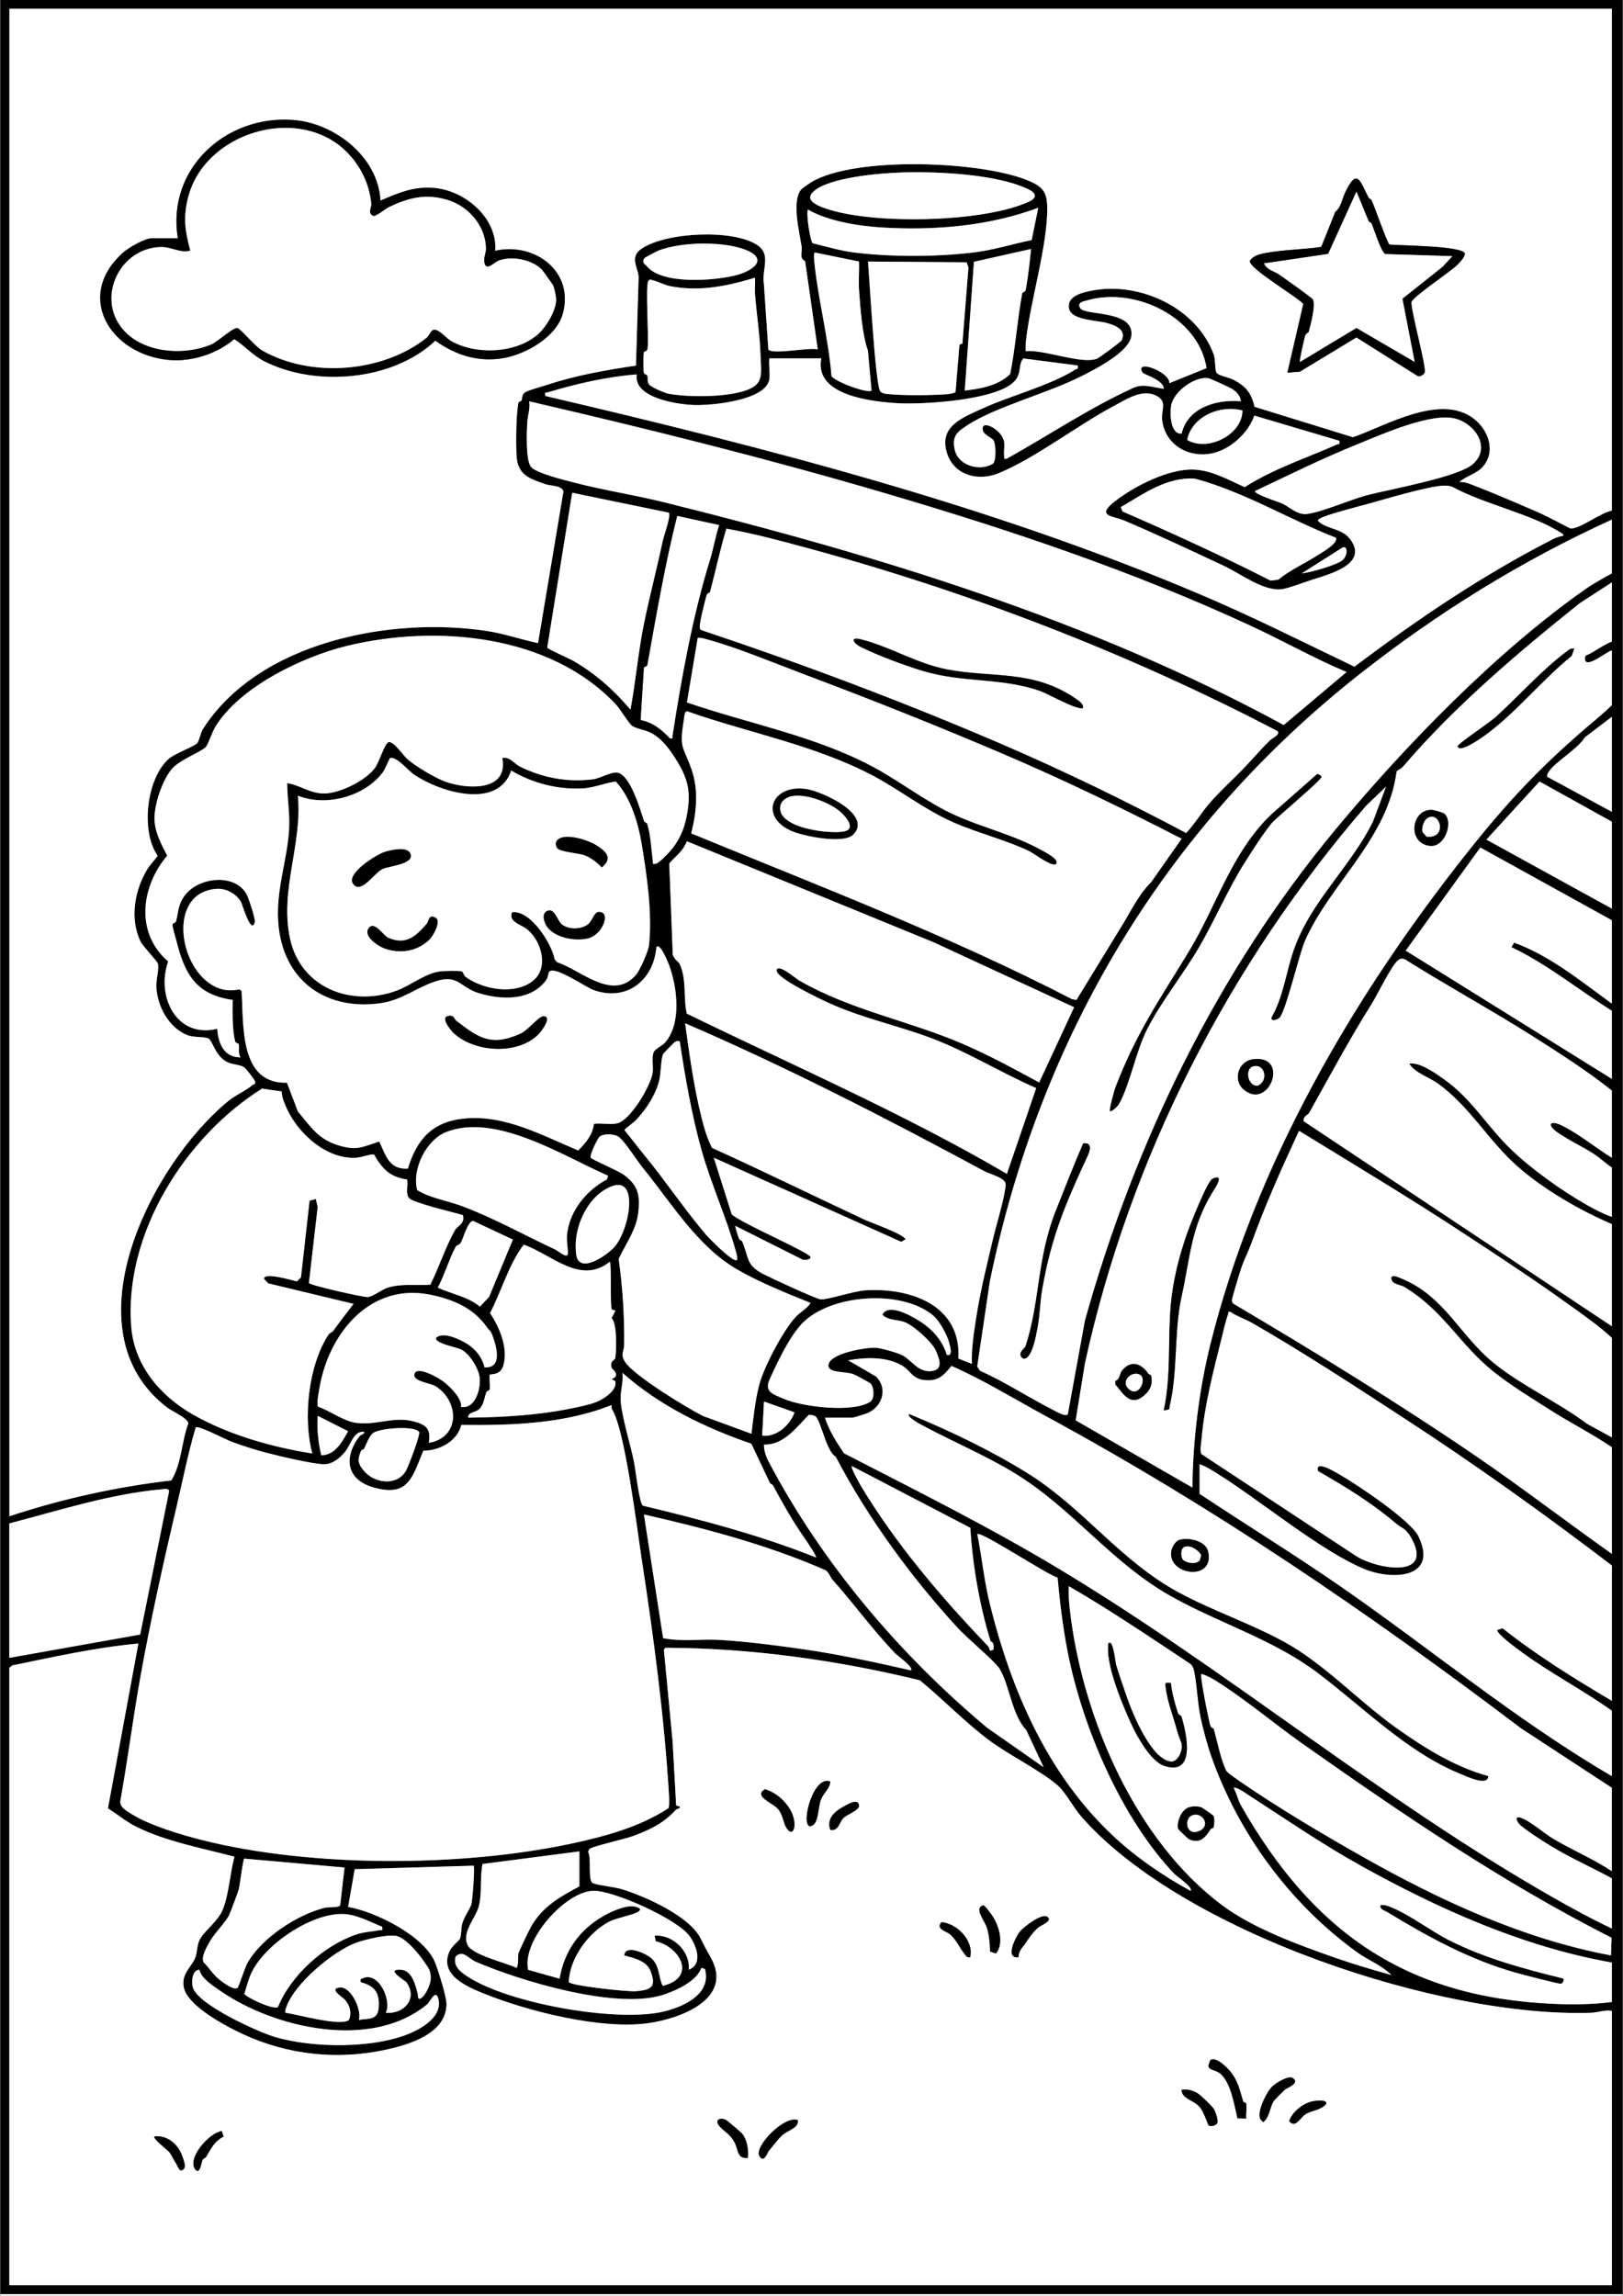<?xml version="1.0" encoding="UTF-8"?>
<svg id="Camada_1" xmlns="http://www.w3.org/2000/svg" version="1.1" viewBox="0 0 595.28 841.89">
  <rect x="0" y="0" width="595.28" height="841.89" fill="#808080" stroke="none"/>
  <!-- Generator: Adobe Illustrator 29.0.0, SVG Export Plug-In . SVG Version: 2.1.0 Build 186)  -->
  <path d="M.14-.06v841.34h595V-.06H.14ZM356.48,500.18l-4.97-1.97c1.15-19.55-17.54-26.07-34.17-25.01-4.19.26-13.97,3.54-16.34,3.31-1.67-.16-18.37-7.89-21.04-9.27-6.4-3.31-5.2-5.95-7.7-11.89-.2-.49-.98-.57-1.19-1.05-.28-.63-1.54-4.57-1.37-4.74l24.3,12.19c.86.65,3.33.2,3.3-.69-.05-1.65-26-12.73-28.93-15.76l-6.56-20.72,68.76,30.84,1.58-.93c-.79-1.96-12.54-6.04-15.12-7.24-18.65-8.7-37.12-17.82-55.89-26.29-1.71-3.41-2.76-6.84-3.74-10.72-2.86-11.29-4.53-23.43-6.11-34.97,37.51,16.19,73.83,34.87,109.76,54.25,2.22,1.2,8.05,2.46,7.81,5.05-.49,5.29-3.39,14.36-4.72,20.02v.03c-2.18,9.26-4.65,19.09-6.15,28.99-.83,5.49-1.74,11.01-1.51,16.57ZM331.95,484.9c3.25,1.32,9.81,7.05,11.28,10.41,1.47,3.36,2.98,7.33-2.24,7.52-4.38.16-6.79-4.14-9.99-5.81-1.84-.96-7.63-2.61-9.72-2.77-3.53-.27-16.98,2.03-17.44,6.26-.34,3.13,6.09,2.29,9.1,3.4.91.33,5.92,3.03,6.37,3.49,1.33,1.35,1.48,5.55-.1,6.6-6.33,4.19-24.83,1.95-31.76-1.04-3.72-1.6-7.28-2.52-5.22-7.04,2.77-6.09,7.1-15.44,11.86-20.49,10.28-10.89,36.92-12.8,48.38-2.82h-.02c2.17,1.89,4.98,6.95,5.66,9.79.3,1.24,1.57,5.02-.84,4.46-1.75-5.63-5.6-9.75-10.58-12.76-3.04-1.84-10.8-6.22-13.09-2.03,2.12,2.29,5.68,1.75,8.35,2.83ZM391.52,605.45c5.35,27.56,19.69,61.31,39.21,81.74.77.8,7.03,5.05,5.94,6.21-10.1-5.52-19.83-12.16-28.27-20.04-24.31-22.71-37.65-53.89-45.41-85.42-2.05-8.33-2.87-16.94-4.54-25.34,1.24-1.29,25.9,15.1,29.44,15.92h-.01c.84,8.99,1.92,18.04,3.64,26.93ZM590.86,717.07c-32.27-6.08-62.44-20.03-90.83-36.05-14.54-8.21-31.12-18.05-44.83-27.48-.95-.66-5.02-3.47-5.33-4.04-1.99-3.65-3.42-11.14-4.68-15.4-.15-.49-1.02-.42-1.31-1.47-.6-2.16-3.87-18.05-3.23-18.76,1.8.43,3.99,1.66,5.56,2.65,10.64,6.69,21.23,15.68,31.59,22.97,36.48,25.69,73.38,50.91,113.29,71.1l-.23,6.48ZM591.19,719.69h0v14.47c-6.75.9-14.51.98-21.39.68-54.36-2.4-88.31-26.59-114.61-72.72-1.03-1.82-1.65-4.55-2.72-6.51,1.13-.29,3.54,1.43,4.52,2.06,14,9.04,27.75,18.52,42.37,26.65,28.48,15.83,59.57,29.71,91.84,35.37ZM444.19,643.85h-.01c9.96,28.42,29,54.4,53.7,72.16,4.04,2.9,8.89,4.65,12.44,8.26-6.8-1.92-13.67-3.92-20.35-6.26-13.57-4.75-30.31-10.82-41.76-19.38-31.49-23.56-50.47-67.52-55.48-105.57-.49-3.77-.92-7.59-.74-11.41,15.32,8.86,29.96,18.8,44.71,28.58.52.63.99,1.31,1.17,2.12,1.15,5.18,1.26,11.69,2.43,17.29.9,4.29,2.45,10.1,3.89,14.21ZM363.3,601.81h-.01c.1.31,1.5.09,1.07,3.18l-1.3.33c-.09-.77-.43-1.42-.96-1.98-16.86-17.56-33.74-37.45-46.25-58.29-.6-1-3.93-6.86-3.42-7.43l43.46,22.65c.8,13.46,3.4,28.58,7.41,41.54ZM351.62,597.35c2.9,3.15,13.5,12.05,15,14.58,3.78,6.37,4.46,16.85,9.77,22.47l6.38,13.64-20.7-14.46c-32.3-27.04-60.48-60.36-80.07-97.45-1-1.89-1.86-4.25-1.79-6.4,7.14.28,11.9-6.28,16.4-10.85.44-.21,2.13.2,2.5.51h0c2,1.64,3.96,12.95,7.39,14.76,11.82,22.52,27.79,44.42,45.12,63.2ZM258.55,722.04c2.67,9.53-8.7,14.34-16.32,15.87-17.44,3.51-55.77-3.3-70.72-13.07-2.75-1.8-5.36-3.84-4.4-7.34,2.68-2.63,4.75.76,7.27,1.85,16.48,7.15,50.54,17.27,67.72,12.51,4.82-1.34,13.54-5.14,15.12-10.2h0s1.33.38,1.33.38ZM252.61,722.31h.02c.68-6.71-5.85-12.99-12.5-12.49l.39,2.03c9.18,2.28,15,13.34,2.58,16.38-1.65-3.12-.99-6.96-3.92-9.9-1.76-1.77-9.78-5.64-10.23-1.28,3.58,1.03,8.19,1.92,9.67,5.76,2.26,5.87.21,6.91-5.41,7.38-2.91.24-23.6-1.95-24.57-3.35.25-8.66,7.22-18.24,14.83-22.16,2.79-1.43,9.27-2.53,10.74-3.72.68-.56.86-.82,0-1.33-3.21-1.89-9.85,1.25-12.84,2.96-8.85,5.06-14.43,12.9-16.11,23.01l-11.54-3.26c-2.38-10.93,14.04-29.18,24.33-28.98,7.46.14,30.87,10.55,35.1,16.9,2.39,3.59,4.73,10.01-.54,12.05ZM212.51,691.76c-7.37,3.96-13.68,7.49-17.86,15.01-.73,1.31-4.34,8.91-4.47,9.45-.36,1.56.19,3.72-.69,5.45-3.85-1.92-16.43-4.73-18.06-8.56-1.98-4.64,2.91-9.66,4.08-13.64,1.44-4.88.41-10.87,1.49-15.93l35.5-4.61h.01v12.83ZM209.33,676.14c-40.21,8.57-95.12,8.74-135.04-1.3-7.72-1.94-19.3-5.38-25.96-9.54-1.81-1.14-4.68-2.67-4.17-5.02,2.7-15.02,4.62-30.22,7.31-45.23,3.53-19.7,8.42-41.93,13.05-61.48,2.38-10.04,4.33-20.2,7.26-30.1,1-.8,11.18,4.54,13.19,5.28,3.63,1.33,8.74,2.99,12.47,3.96,4.42,1.15,17.49,4.28,21.38,4.27,3.26,0,5.92-2.29,7.82-4.66,2.1-2.62,3.08-7.78,6.96-7.17.02.99-1.18.75-1.89,1.71-5.89,8-4.51,15.9,5.47,18.69,12.71,3.54,14.07-3.91,18.09-13.54,5.95.04,12.55-3.56,13.9-9.44,18.53.19,37.81-.38,55.16-7.3v.04c-.08.6-.09,1.16.24,1.7,4.69,7.7,9.11,43.93,10.85,55.24,4.19,27.22,8.27,57.73,9.94,86.02.09,1.57.17,3.25-.14,4.79-10.54,6.96-23.56,10.45-35.89,13.08ZM157.96,725.92c-.1,1.91-1.98,6.05-3.65,6.92-1.26.66-.93-1.08-1.06-1.55-.83-3.13-2.04-8.72-6.22-8.97-6.05-.37,1.57,3.99,2.02,4.61,4.32,5.97-.94,11.83-7.55,11.16,2.3-4.54-2.66-15.19-8.39-12.66-.92.41-1.01.15-.82,1.48,5.37,1.37,7.05,4.08,6.57,9.55-.38,4.35-3.62,3.69-7.23,4.26,1.09-3.61-2.8-12.17-6.9-11.88-4.44.32.97,3.62,1.63,4.33,1.91,2.06,2.77,4.9,1.6,7.63-3.3,2.36-18.83-2.1-23.29-2.71-.15-.91.21-1.64.51-2.45,3.12-8.38,16.63-19.72,24.96-23.03,3.17-1.26,12.37-3.46,15.47-2.62,3.38.91,8.03,6.53,9.97,9.42h0c1.54,2.31,2.56,3.09,2.38,6.51ZM160.78,732.99c1.52,5.81-4.74,10.03-9.28,12.15-13.39,6.25-36.72,6.01-50.74,1.81-6.4-1.92-27.97-11.73-29.98-18.02-.65-2.02-.34-6.53,2.33-6.61h.01c.64,3.14,5.03,5.94,7.69,7.77,20.03,13.81,55.33,21.81,75.77,5.01,1.29-1.06,3.2-5.93,4.2-2.11ZM139.17,707.83c-3.12.58-5.69.57-8.85,1.68-11.76,4.12-23.71,14.98-28.38,26.51-2,1.07-12.05-3.81-12.31-4.9.84-2.53,1.48-5.34,2.63-7.74,4.97-10.35,21.56-21.54,33.12-21.5,5.36.02,9.99,2.83,14.79,4.67.15,1.73.06,1.08-1,1.28ZM126.35,684.85l-1.6,13.85c-.68.98-4.12.51-5.67.9-10.09,2.51-23.23,11.08-28.35,20.29-.97,1.75-3.21,8.75-3.59,9.06-1.37,1.1-5.53-2.06-6.75-3.07-2.47-2.04-3.65-4.23-5.78-6.35-.89-2.12,1.36-5.88,2.57-7.93,1.85-3.13,5.67-6.76,6.93-9.51.6-1.32,3.13-8.13,3.43-9.18.41-1.46,1.51-10.84,2.02-11.34l36.81,3.28h-.02ZM90.48,327.99c-4.3-7.99-18.01-6.37-22.9.63-2.43,3.48-2.06,5.79-3.05,9.33-.15.55-1.12.47-1.25.95-.2.69,1.14,5,1.46,6.27,3.05,12.12,7.17,19.6,20.6,21.51-.06,4.4-.21,11.13.96,15.34.15.54,1.16.43,1.27.92.33,1.45-.4,3.27.67,4.8-6.13,0-8.19-5.09-8.57-10.49-14.92,3.66-22.52-11.91-17.98-24.69-12.13-10.4-10.01-27.38-.37-38.79-2.1-4.1-4.44-8.36-4.65-13.14-.24-5.37,2.95-14.99,6.65-18.96,3.01-3.24,10.8-6.1,12.23-7.81.85-1.01,2.25-5.41,3.46-7.39,8.86-14.53,31.93-25.63,48.01-29.57,32.76-8.02,74.7-4.35,98.89,21.44,1.65,1.75,4.67,6.92,5.95,7.85,1.28.93,4.86,1.53,6.72,2.48,4.39,2.25,7.16,6.3,9.69,10.36h0c4.42,7.09,5.23,12.26,3.48,20.77-.99,4.8-2.85,8.8-6.03,12.37-.99,1.11-4,4.36-5.27,4.59-1.38.14-.86-.08-.99-.99-.63-4.53-.75-9.2-2.04-13.62-.14-.49-1.02-.53-1.19-1.04-1.34-4.04-4.96-16.93-9.75-17.78-2.36-.42-6.23,2.1-9.12,2.45-9.37,1.14-18.37-.57-26.71-4.7-2.14-1.06-3.57-3.69-6.42-3.12,2.28,12.19-12.41,11.52-20.37,8.86-3.84-1.28-11.46-5.8-14.49-8.52-1.65-1.48-4.92-6.52-6.81-6.16-1.44.27-3.5,7.37-5.02,9.44-3.46,4.7-12.94,9.39-18.74,9.39-5.05,0-8.86-3.11-13.48-3.8.08,5.82,1.08,11.6.68,17.45-.77,11.18-4.77,21.76-3.96,33.49,1.43,20.65,16.49,32.46,37.06,29.83,8.41-1.07,13.4-5.76,20.8-8.12,8.27-2.64,8.71,2.3,15.91,4.44,8.27,2.46,18.84,2.81,24.49-4.81.78-1.05.71-2.54,1.16-3.11,1.84-2.36,13.53,5.77,16.3,6.74,12.24,4.28,21.91-3.62,23-15.74,1.28-1.92,4.28,5.57,4.63,6.53,3,8.18,4.65,21.13-1.33,28.3-1.1,1.32-3.71,2.36-4.28,3.61-.87,1.92-.09,5.21-.39,7.49-.63,4.77-8.07,17.39-12.92,18.63-2.6.67-5.95-.2-8.65.23-.43,4.03-3.03,7-5.74,9.74-13.27-5.54-26.94-13.21-41.91-11.7-11.59,1.17-17.34,7.62-20.56,18.37-7,.34-8.02-4.83-10.51-9.96-6.37,2.09-8.32,3.47-15.05,1.39-7.55-2.33-10-6.81-14.78-12.34l-4.02-10.6c-17.62.53-15.83-21.38-16.64-33.64l-.78-.58c-2.64.47-4.89.54-7.47-.38-14.73-5.26-19.64-35.11-.98-36.49,3.59-.27,7.16,1.73,9.02,4.78.36.59,3.79,12.56,5.07,7.33.26-1.04-2.27-8.73-2.99-10.06ZM194.1,147.17c43.22,10.02,86.3,20.73,128.86,33.2,46.16,13.53,92.02,28.83,135.67,49.06,11.84,5.49,23.26,11.96,35.25,17.01l-23.04,19.42c-71.02-38.61-149.01-62.26-227.3-81.69-10.87-2.7-22.08-4.39-32.91-7.2-3.49-.9-14.07-3.48-15.89-5.8-1.97-2.52-1.55-12.8-1.33-16.47.15-2.47,1.13-4.91.69-7.53ZM254.21,148.51c6.31.31,26.94-1.56,28-9.52.31-2.31-.28-5.19-.03-7.59h19.09c-2.87,13.64,18.81,15.91,27.91,16.45,9.1.54,37.03-1.09,43.1-8.24,2.55-3,1.1-5.69,3.04-8.17l19.96,2.58c.32,1.54-.2,1.05-.85,1.47-9.05,5.81-23.64,9.54-33.79,14.18-7.52,3.44-16.58,6.58-13.21,16.73,2.62,7.92,11.36,10.17,18.71,7.18,13.56-5.51,29-17.58,42.36-24.69,4.66-2.48,10.38-6.34,15.51-3.83,4.46,2.19,1.65,5.25,2.32,9.51,1.47,9.37,10.85,13.9,19.56,11.33,6.19-1.83,12.11-7.5,14.18-13.5l31.18,9.23c.26,1.69-.15,1.03-.93,1.38-11.31,5.05-23.21,8.85-33.75,15.62-5.87-2.56-11.74-6.03-18.34-6.42-9.37-.56-22.24,6.07-29.49,11.77-6.85,5.39-.55,5.15,3.61,6.91,12.26,5.19,24.54,11,36.61,16.64,6.13,2.87,14.71,9.54,21.42,8.5,2.33-.36,7.83-2.44,10.49-3.31,6.62-2.16,21.47-5.81,14.23-15.17-2.86-3.69-8.02-3.5-11.08-6.02-.71-.59-.89-.74-.02-1.32,2.04-1.36,13.83-4.37,17.1-5.26,6.4-1.75,22.37-6.56,28.05-6.84,1.4-.07,2.57-.05,3.87.58,11.59,6.28,28.95,9.84,39.73,16.8.3.19.87.71.67.96-1.26.23-2.58.62-3.73,1.21-25.79,13.16-49.82,29.42-72.89,46.82-18.74-8.98-37.25-18.31-56.39-26.44-77.08-32.75-158.96-53.75-240.41-72.85-.2-1.73.02-1.04.96-1.32,10.63-3.19,21.48-5.71,32.57-6.57-1.2,8.54,14.37,10.9,20.68,11.21ZM237.79,103.12c.56-.92.91-.53,1.67-.34,1.92.47,4.3,1.76,6.4,2.17,10.73,2.07,20.83,0,31.06-3.12h0c.11,2.06-.16,4.17.01,6.23.56,7.04,1.76,14.67,1.99,21.67.27,8.01,1.64,11.67-7.12,13.97-7.34,1.92-19.12,1.98-26.61.69-1.32-.23-6.47-2.46-7.12-3.4-.85-1.24-.31-2.34-.64-3.19-.26-.64-1.18-.26-1.33-1.43-.16-1.25-.18-6.07.07-7.15.12-.53,1.19-.17,1.35-1.39.56-4.27-.87-22.87.26-24.71ZM269.83,100.97c-7.96,1.99-27.1,3.52-32.66-3.45-.52-.65-1.91-1.02-.87-2.8.16-.27,4.59-2.6,5.33-2.88,8.26-3.14,23.18-3.44,31.5-.35,9.17,3.41,3.01,7.9-3.3,9.48ZM323.29,83.42c19.33,1.18,39.39-.46,57.52-7.22h0s-2.43,11.85-2.43,11.85c-6.97,1.4-13.91,3.63-20.99,4.5-13.74,1.69-30.22,1.73-43.96.07-5.24-.63-10.24-2.18-15.33-3.4-.89-.64-2.49-10.68-1.78-12.36,7.23,4.2,18.52,6.04,26.97,6.56ZM298.31,70.29c5.68-5.3,24.56-6.8,32.39-7.05h0c12.83-.42,35.04.56,46.63,6.23,2.72,1.34,3.11,3.05.18,4.41-16.51,7.67-55.55,8.36-72.83,3.15-3.18-.96-10.27-3.1-6.37-6.74ZM357.22,96l20.95-4.69h0c-.52,4.93-1.01,9.94-1.94,14.81-.23,1.21-1.22.94-1.31,1.45-1.78,9.66-2.47,19.9-4.41,29.6-4.3,4.21-10.81,5.4-16.66,6.06l3.37-47.23ZM352.98,125.97h-.01c-.08.17-.98.15-1.09.62l-1.42,17.21c-1.1.56-2.28.69-3.5.78-5.53.4-14.96.47-20.44,0-1.14-.1-2.76-.15-3.6-1-1.9-1.93-4-41.88-4.58-47.67l36.2.28.65,1.99-2.21,27.79ZM298.96,92.62l16.09,3.3h0c.18,3.38-.23,6.82.01,10.19.49,6.99,1.16,16.51,3.27,22.47l1.33,14.66c-1.44,1.2-13.89-3.44-14.69-5.4-1.13-14.03-5.01-28.37-6.34-42.26-.06-.7-.28-2.98.33-2.96ZM396.23,113.03c-1.33-2.17,1.04-2.48,2.96-3.01,17.26-4.75,40.43,6.24,43.35,24.96l-13.66,5.54h0c.41-4.04-12.83-9.11-9.86-3.94.45.77,7.87,2.76,7.81,5.98-4.06-.5-7.7-2.14-11.63-.12-15.95,7.36-30.6,17.18-45.91,25.75-1.33.18-.86-.04-.98-.96-.22-1.64.23-3.54-.04-5.23-.74-4.66-8.95-8.59-7.75-4.09.44,1.64,3.35,2.63,3.88,3.53.92,1.55,1.04,7.36-.19,8.59-4.8,2.96-12.7.78-14.02-5.06-1.14-5.04.86-6.61,4.76-9.13,10.41-6.72,29.26-11.63,41.41-17.75,5-2.52,17.88-8.94,18.61-14.96,1.16-9.55-17.01-7.29-18.74-10.1ZM433.4,159.01c-4.14.31-4.32-7.07-3.88-10.13.75-5.24,8.91-11.18,13.92-10.13.47.1,7.48,3.28,8.18,3.7,1.67,1,3.4,2.63,3.48,4.73-8.78-.87-19.52,2.26-21.7,11.83ZM455.7,150.53c-.04,9.04-12.9,15.22-20.27,10.8,1.75-8.73,12.18-12.98,20.27-10.8ZM482.65,203.99c-4.46,2.85-9.61,5.09-13.78,8.57l-2.87.35c-17.78-9.09-35.95-17.37-54.26-25.34l-.69-1.59c8.44-4.89,16.87-11.15,27.21-10.46,18.1,4.87,34.28,14.83,51.65,21.65,1.33,1.94-5.73,5.84-7.26,6.82ZM492.54,200.7c2.08-.47,1.61,3.53-.38,4.9-2.68,1.84-11.3,4.26-14.71,4.67h-.01l15.1-9.57ZM470.02,184.51c-.78-.34-10.37-3.43-9.66-4.46h.01c12.47-5.9,24.88-12.05,37.69-17.22,8.72-3.52,26.97-11.71,35.83-9.3,7.2,1.96,13.13,10.6,6.35,16.64-5.43,4.84-30.7,9.24-39.12,11.5-6.08,1.63-16.05,6.02-21.54,6.78-3.85.54-6.46-2.56-9.56-3.94ZM456.86,281.04c-4.12,4.32-9.29,8.97-13.18,13.45-3.05,3.51-5.43,7.59-8.61,10.99-22.41-11.92-45.37-23.07-68.72-33.08-35.56-15.25-72-28.94-108.7-41.2-.77-.26-1.01-.54-.98-1.37.08-2.35,1.75-8.77,2.45-11.37.29-1.07,1.18-.93,1.32-1.45,2.08-7.67,3.69-15.52,5.99-23.14,9.69,1.72,19.37,4.3,28.91,6.88,59.77,16.17,118.46,38.72,173.25,67.36,1.04,1.33-1.75,2.42-2.66,3.28-3.23,3.07-6.04,6.46-9.09,9.65h.02ZM304.78,368.15c12.5,5.54,24.79,7.92,37.72,12.9,12.93,4.98,24.89,12.44,37.57,17.97l-10.75,31.44c-37.8-22.11-78.07-39.58-117.41-58.76-1.33-5.76.04-12.61-2.63-18.27-.37-.78-2.81-2.22-2.54-4.17l-1.25-32.67c2.48-2.79,5.02-4.41,6.46-8.09l90.53,37.06,51.48,23.8h.02s-12.82,27.59-12.82,27.59c-8.92-4.84-18.13-9.85-27.49-13.92-20.26-8.81-41.13-12.34-60.63-23.52-.91-.53-7.94-6.56-8.18-3.64-.22,2.77,16.87,10.93,19.92,12.28ZM228.28,503.43c13.59,12.05,30.15,20.11,47.29,26l6.87,14.51h0c.11.2.83.33,1.05.73,3.99,7.33,7.13,13.01,11.86,19.74.58.83,4.31,6.33,3.93,6.73-20.54-8.22-41.99-13.84-63.5-19-1.33-1.08-2.66-13.12-3.21-15.86-1.33-6.64-4.27-15.8-4.88-22.07-.36-3.7,1.01-7.08.59-10.78ZM278.45,507.9c-1.49,5.72-2.1,12.01-2.83,17.88l-17.55-6.44c-5.88-2.83-25.65-14.99-28.77-19.88-1.93-3.01-.42-3.62-.37-6.22.18-10.31-.58-21.37-2-31.57,2.64-5.71,6.52-10.86,7.2-17.13.68-6.27-.13-9.85-5.25-13.68-2.1-1.57-11.65-5.56-12.16-6.27-.67-.94,2.63-7.3,3.18-7.75,1.48-1.22,5.47-1.11,7.11.12,2.21,1.65,6.7,8.77,8.9,11.48,10.56,12.99,19.95,28.7,34.53,37.12,8.25,4.77,18.02,8.67,26.87,12.25h.01c-1.43,2.22-3.83,3.29-5.59,5.24-4.63,5.12-11.53,18.13-13.28,24.85ZM280.22,513.96l11.17,3.95h.01c-1.48,4.6-6.73,9.28-11.84,8.54l.66-12.49ZM224.36,501.65c.08.28,3.62,2.67-.02,4.07l1.34.75c.87,3.22-4.09,6.49-6.8,7.58-2.71,1.09-5.97,1.72-8.85,2.32-12.53,2.62-25.48,3.35-38.27,3.48-.23-2.11,2.8-1.77,4.24-3.32,1.51-1.63,1.67-4.06,2.39-6.02.2-.56,1.12-.53,1.23-.98.28-1.21-.28-5.11.05-5.42.33-.31,3.84.31,4.93-3.28,1.92-6.34-1.35-14.15-4.85-19.31,4.26-8.2,6.82-17.81,12.36-25.11,10.15,3.55,20.82,14.96,31.56,6.27l.02-.02c.64.89.08,15.13.65,17.32.17.66,1.26.17,1.33.76l-1.34,2.63c2.03,1.81,1.78,11.41,1.38,14.5-.16,1.21-2.15.79-1.35,3.78ZM163.19,507.05c-1.65-1.4-10.19-6.52-11.18-3.27-.87,2.85,5.79,3.29,7.85,4.62,8.78,5.66,8.78,18.88-2.59,20.67.82-5.19-.92-6.59-5.63-7.85-7.22-1.94-13.68,1.53-20.94.56-4.79-.64-9.54-4.39-14.08-5.96-.63-1,.44-6.36.74-7.92,3.71-19.52,18.76-37.61,40.6-33.09,8.28,1.72,15.76,4.89,20.63,11.92h-.02c.74,1.05,1.29,1,2,2.91,1.48,3.98,3.92,12.23-2.88,11.76-.89-4.04-3.88-7.33-7.49-9.27-2.49-1.34-7.89-3.84-10.31-1.51-.41,2.1,7.74,3.4,9.45,4.35,3.07,1.71,6.46,7.2,6.63,10.75.19,4-1.7,10.97-6.87,10.21.37-3.09-3.61-6.93-5.91-8.88ZM132.35,532.21c.26-.61,1.06-.66,1.23-1.01.82-1.68,1.85-4.69,3.32-5.74,2.5-1.78,15.34-2.75,16.81-.34.55.91-3.93,12.72-4.85,14.27-3.39,5.73-11.7,4.56-15.53-.19h0c-1.86-2.33-2.35-3.71-.98-6.99ZM127.68,524.84c-2.15,3.81-4.76,8.81-9.85,8.83-1.1-4.81-1.64-9.5-1.31-14.46l11.16,5.63ZM208.3,459.36c.05,2.7-3.26-.49-4.75-1.19-11.3-5.28-22.42-11.51-34.09-15.88-5.26-1.97-11.87-2.99-16.46-5.89-1.93-7.8,3.38-18.5,10.86-21.35,18.23-6.96,42.84,8.95,59.15,16.1h.01l-.41,1.36c-7.3,3.84-13.39,11.15-14.54,19.51-.39,2.89.18,4.81.23,7.34ZM173.46,447.69l14.65,6.88-8.73,21.02-3.35,3.55c-4.78-3.84-10.26-4.51-15.45-6.97,2.47-4.64,4.13-10.39,6.53-14.94.31-.58,1.5-.77,1.91-1.51.95-1.7,2.48-7.65,4.44-8.03ZM225.42,457.2c-2.72,3.12-12.94,10.19-14.05,3.03-1.31-8.42,2.82-19.09,10.11-23.73,13.69-8.72,9.77,14.01,3.94,20.7ZM270.35,462.02c-1.22,1.37-10.44-8.14-11.42-9.28-7.65-8.94-14.9-19.79-22.53-29.07-2.51-3.05-4.88-6.26-7.4-9.31,1.4-1.49,3.14-2.38,4.55-3.92,3.59-3.89,6.9-8.89,8.21-14.14.73-2.91.59-7.69,1.42-9.71.1-.26,3.51-3.76,3.86-4.07.83-.72,1.11-.85,2.27-.68h0c1.97,13.1,4.43,27.15,7.94,39.71,3.51,12.56,9.17,24.79,12.65,37.31.29,1.05.6,2.05.45,3.16ZM393.26,366.43c-45.16-23.33-92.78-41.46-139.75-60.83,1.96-7.79,2.8-15.93.05-23.67-3.07-8.65-4.49-7.28-2.75-17.91.15-.91.15-3.56,1.42-3.12,22.43,7.88,46.26,12.24,67.45,23.29,10.15,5.3,19.33,12.71,29.97,17.37,8.97,3.93,18.76,6.28,27.66,10.47,1.81.85,8.88,6.39,10.06,4.72s-3.94-4.2-5.25-4.93c-10.28-5.76-21.13-8.09-31.8-12.9-10.67-4.81-19.97-12.29-30.22-17.77-21.22-11.33-45.53-15.77-68.16-23.57l3.95-23.64c1.1-.15,2.11.17,3.16.45,11.1,2.98,25.21,8.89,36.27,13.04,23.95,9,48.79,18.88,72.31,28.93,22.33,9.54,44.2,20.13,65.77,31.21h-.02s-11.17,15.9-11.17,15.9c-4.87,4.82-7.93,11.64-11.63,17.44l-15.76,25.74-1.56-.22ZM245.71,270.74c-3.07-3.26-6.25-5.82-10.72-6.72l1.2-19.11c.11-.48,1.15-.42,1.25-.95,3.3-18.31,6.42-36.74,10.96-54.76l15.38,3.35c-1.36,3.99-2.12,8.7-3.34,12.63-6.38,20.61-10.48,43.34-13.77,64.58-.13.87.44,1.16-.96.98ZM245.3,188.01h.01c.85,1.23-1.83,8.44-2.25,10.43-2.1,9.94-4.95,20.81-6.83,30.1-2.12,10.44-3.05,21.23-4.98,31.7-5.93-7.06-12.92-13.26-20.93-17.86-1.5-.86-9.42-4.37-9.6-4.91l9.16-56.76,35.42,7.3ZM193.37,340.81c5.32,4.32,8.06,14.29,1.99,18.97-6.69,5.15-18.19,3.12-24.64-1.61-.65-.47-.76-1.81-1.43-1.98-1.14-.28-6.33-.15-7.76.01-5.42.62-10.89,5.18-15.96,7.05-16.69,6.17-35.35-1.36-39.16-18.98-3.81-17.62,4.58-34.76,2.86-52.48,10.35,4.14,24.54.33,31.17-8.61.97-1.31,2.42-5.18,2.71-5.23,2.58-.41,6.5,4.63,8.9,6.23,9.41,6.29,30.61,12.85,35.47-1.6h.02c7.71,4.61,16.92,6.97,25.95,6.56,4.26-.19,8.21-1.98,12.38-2.55,5.59,6.14,8.24,15.24,9.57,23.34,1.83,11.16,3.86,24.95,2.62,36.65-.23,2.2-3.29,9.2-4.82,10.95-8.57,9.82-20.06-1.79-28.9-4.67l-.9-1.07c-1.03-5.71-8.72-18.03-15.59-17.29-1.55,3.57,3.31,4.52,5.52,6.31ZM96.11,399.2l7.22,1.07h-.01c.04,2.2.99,4.36,1.89,6.32,4.25,9.22,14.63,18.62,25.41,17.96,2.19-.13,4.3-1.17,6.5-1.24,3.1,5.34,5.74,8.28,12.17,9.22.51,2.06-.69,5.2.74,6.82,1.6,1.82,16.39,5.21,19.73,6.24.84,3.21-1.89,3.81-2.83,5.44-3.5,6.06-5.92,13.76-9.11,20.08-5.22.39-10.58-.51-15.67,1.1-2.12.68-5.5,3.42-7.43,3.42-1.83,0-20.82-4.23-21.42-5.15l3.21-27.86-.68-2.94-2.3.64-3.15,28.1-1.51,1.48c-1.33-.25-12-3.56-12.08-.97l1.61,1.7,31.25,7.51c-2.44,3.29-4.97,6.42-7.34,9.77-.49.7-1.47.95-1.87,1.56-7.39,11.37-9.37,30.59-5.91,43.54-14.84-2.35-30.78-6.86-43.85-14.33-11.88-6.79-21.39-17.93-22.54-32.02-2.78-34.16,19.79-69.77,47.97-87.46ZM236.18,555.36c22.64,5.19,45.33,11.12,66.63,20.47,1.32.88,1.65,2.5,2.64,3.61h.01c7.83,8.75,14.75,18.45,22.99,26.96.63.65,6.78,5.08,5.68,6.14-13.11-2.97-26.52-5.9-39.85-7.8-9.82-1.4-20.28-2.76-30.17-3.36-6.94-.42-14.04.72-20.89-.66l-7.04-45.36ZM363.09,469.74c18.37-89.29,63.91-166.1,135.75-222.63,28.45-22.4,59.36-41.56,92.35-56.55h0v19.72c-3.07,1.66-6.86,3.76-9.69,5.75-32.8,22.99-66.43,57.7-91.82,88.31-43.57,52.53-73.51,114.71-91.75,179.86l-6.27,34.37c-.76,1.25-4.77-1.24-6.04-1.88-8.8-4.44-17.07-10-26.12-13.98l-1.08-1.57,4.66-31.4ZM3.43,3.23h587.73v184.05c-3.76.48-12.22,7.09-15.29,6.48-3.93-1.96-8.34-4.44-12.32-6.15-7.75-3.33-16.33-7.05-24.15-10.04-1.35-.51-2.67-.89-4.13-.81,2.47-2.21,6.3-2.99,8.56-5.57,4.98-5.69,2.03-13.61-3.36-17.7-12.22-9.29-31.88,2.49-44.26,6.85l-36.1-11.16c-1.15-5.14-3.29-7.65-7.89-10.01-1.42-.73-5.43-1.43-6.05-2.5-.67-1.16-.34-4.8-1.04-6.72-6.25-17.06-27.2-26.84-44.79-23.35-3.33.67-9.15,1.94-8.26,6.55.84,4.34,10.26,4.3,13.82,5.29,3.07.86,7.4,2.49,5.46,6.4-.25.5-8.21,6.38-9.07,6.71-5.65,2.16-19.46-3.47-26.12-2.77-.05-1.18-.05-2.36.08-3.54,1.55-14.56,8.12-35.7,7.83-49.34-.11-5.15-1.44-7.16-5.95-9.23-16.75-7.71-64.92-9.54-80.65.19-.86.53-3.31,2.17-3.79,2.79-3.31,4.32-.54,15.42.29,20.68.35,2.17-1.01,4.36,1.29,5.4l4.64,32.39c-3.05-.81-16.73,2.03-18.12.04l-1.63-24.01c-.89-5.56,2.96-10.86-2.66-14.43-9-5.72-32.97-4.53-41.96,1.31-4.8,3.13-1.74,6.51-1.33,10.43l-.98,32.61c-10.93,1.62-21.91,3.54-32.43,7.01-1.75.58-7.3,2.06-8.32,2.85-1.23.95-.78,1.88-1.28,3.02-.1.21-.95.24-1.05.68-.92,3.87-.97,15.34-.71,19.61.42,6.89,4.68,8.31,10.68,10.36,1.94.66,6.14.36,6.49,2.77l-9.3,55.47c-6.27-1.32-12.4-3.48-18.77-4.45-35.32-5.38-83.64,3.98-104.1,35.9-.91,1.42-1.42,4.51-2.15,5.27-1.11,1.17-8.21,3.79-10.4,5.7-8.16,7.12-10.43,26.57-4.09,35.55-1.2,1.75-2.81,3.29-3.9,5.11-4.48,7.5-6.42,17.73-2.44,26.25.83,1.77,6.1,7.17,6.41,8.21.54,1.82-.76,6.25-.53,9.06.57,6.95,4.58,14.33,11.17,17.09,2.55,1.07,6.34.52,7.91,1.3,1.48.73,2.6,6.68,7.04,8.73,1.82.85,4.5.82,6.06,1.83.61.39,3.9,4.57,4.01,5.24.19,1.18-.46.85-.84,1.18-2.42,2.12-6.18,3.67-8.71,5.73-28.53,23.16-59.71,84.47-22.64,112.66,1.73,1.32,7.68,3.94,7.69,5.83-2.54,6.82-2.42,14.71-6.22,20.86-20.22,2.36-40.09,6.76-59.38,13.13V3.23ZM3.43,558.65h.01c18.16-4.74,36.75-10.75,55.57-12.48,1.01-.09,3.33-.59,2.96.98l-10.55,52.25-47.99,8.55v-49.3ZM591.2,838H3.43v-226.43l1.11-.84c15.31-3.16,30.61-6.58,46.21-8.02l-11.17,60.45c3.63,2.27,6.65,4.9,10.59,6.84,10.98,5.4,24.04,7.76,35.82,10.89-1.64,5.92-2.02,13.89-4.31,19.44-1.63,3.96-6.03,7.18-8.07,10.34-1.52,2.34-1.15,5.06-1.99,7.21-1.31,3.36-4.97,5.65-4.3,10.51,1.06,7.7,18.37,16.26,25.07,19.02,16.52,6.79,34.51,7.99,51.85,3.62,8.05-2.03,19.3-6.09,19.53-15.97.07-2.7-3.04-12.49-4.2-15.38-3.92-9.73-21.82-18.64-31.89-20.38l2.41-13.83,43.62-1.29c.49.49-.39,12.28-.8,14-.41,1.72-2.59,4.5-3.35,7.17-.54,1.9-.24,4.02-.89,5.63-.32.79-2.94,2.59-3.87,4.72-3.72,8.55,6.34,12.84,12.86,15.46,16.21,6.51,42.86,13.18,60.07,10.78,11.42-1.6,31.53-8.72,22.97-24.07-1.45-2.59-2.24-3.96-3.67-6.9-3.99-8.21-20.1-15.4-28.61-18.07-3.38-1.06-8.01-1.32-10.88-2.27-2.08-.69-.54-9.01-1.79-11.38,0-.59.24-.97.69-1.34,1-.83,13.08-3.6,15.77-4.6,6.15-2.29,11.11-4.65,15.52-9.46.67-.73,1.83-.46,1.58-1.36l-1.32-.43-1.31-23.56-3.19-33.44.52-.79c31.34.1,62.9,4.51,93.36,11.92,8.5,7,16.59,15.38,25.37,21.97,7.44,5.59,18.77,11.01,25.35,16.73,2.54,2.21,5.82,8.23,8.47,11.26,37.03,42.4,131.72,73.89,187.11,71.96,2.43-.08,4.93-1.16,7.53-.68v100.57ZM557.72,669.39c2.28,2.03,8.13,5.73,10.94,7.47,7.03,4.33,15.27,7.97,22.55,11.96v18.4c-7.52-3.54-14.92-7.6-22.14-11.72-62.89-35.91-118.43-82.72-180.4-120.03-25.65-15.44-52.5-28.81-79.1-42.52-2.8-4.19-5.41-8.22-6.99-13.06h10.19c.29,0,4.91-1.44,5.52-1.71,5.36-2.41,7.49-9.01,3.01-13.4l-10.18-5.92c6.38-1.15,14.22-1.46,19.95,2.06,2.87,1.76,3.62,4.73,7.97,5.18,5.08.52,7-1.59,9.96-5.19,12.08,5.35,23.44,12.36,35.06,18.67,61.42,33.36,118.06,71.99,173.76,114.18l33.37,21.85v30.56l.02.02c-6.8-4.48-14.38-7.69-21.39-11.81-3.52-2.07-8.45-6.57-11.97-7.75-2.63-.88-1.49,1.55-.13,2.76ZM520.29,563.45c-2.81-5.91-22.74-19.19-29.11-22.82-1.99-1.14-9-5.36-7.73-1.14,9.96,5.67,19.81,11.71,28.51,19.15,2.15,1.83,3.55,1.68,5.48,5.04,9.05,15.71-13.01,11.74-20.47,6.66l-56.3-37.11c-.7-1.11-.08-4.27.05-5.72,1.04-12.08,4.26-24.56,7.18-36.19.71-2.82,1.58-6.72,2.52-9.33.25-.69-.33-1.16.98-.84,2.44,1.65,5.32,2.56,7.84,4,18.49,10.58,38.23,23.52,56.17,35.21,25.94,16.91,51.17,34.95,75.78,53.73v49.63h0c-13.82-8.21-27.46-16.63-40.1-26.63l-1.96.66c-.06,1.56,7.69,7.15,9.37,8.37,10.48,7.63,22.12,13.69,32.69,21.21v23.99c-35.05-20.46-66.32-46.61-99.63-69.65-16.92-11.7-34.45-22.49-51.59-33.87v-10.85c2.19.68,4.69,2.3,6.66,3.53,15.62,9.74,37.91,28.4,53.83,34.92,10.3,4.22,27.15,3.39,19.84-11.95ZM591.19,301.32v31.88l-46.01-25.31,19.48-21.29,26.53,14.72ZM568.15,282.88c2.32-3.52,10.55-8.25,13.15-12.49l9.89-7.53v34.84h0l-23.69-12.84c-.15-.85.22-1.33.65-1.98ZM591.19,337.47v30.56h0c-11.31-8.18-22.61-17.52-35.83-22.34l-1,1.65c13.18,6.26,24.51,15.61,36.83,23.33v24.98l-75.6-47.04,27.37-37.81,48.23,26.67ZM562.35,380.1c9.82,6.22,19.78,12.58,28.84,19.81v24.65-.02c-5.79-3.52-12.6-9.15-18.62-11.95-4.06-1.89-5.16-.18-1.72,2.37,4.05,3,9.85,5.59,13.99,8.36,2.18,1.46,4.16,3.36,6.35,4.83v18.08c-3-1.05-6.35-2.78-9.12-4.35-9.25-5.24-20.41-13.2-28.04-20.58-8.61-8.31-14.34-18.47-24.42-25.56-3.16-2.22-8.96-6.41-12.72-5.69,2.03,3.35,7.32,5,10.48,7.27,11.73,8.42,18.63,21.12,29.32,30.5,9.59,8.41,22.83,16.07,34.5,21.05v37.47l-113.08-75.23c-.08-1.94,1.55-2.08,2.15-3.16,7.79-13.95,14.3-26.17,22.8-39.76,2.09-3.35,7.23-13.93,9.56-15.93,1-.85,1.74-.96,2.93-.32,15.4,9.69,31.43,18.42,46.8,28.16ZM538.02,453.07c12.45,8.18,25.55,16.81,37.61,25.5,5.3,3.82,10.8,7.62,15.56,12.05v36.48h-.01s-9.14-4.99-9.14-4.99c-10.67-8.04-24.35-14.16-34.58-22.61-11.83-9.78-17.72-23.96-32.76-30.35-.66-.28-4.76-2.4-4.39-.21.36,2.2,3.25,2.08,4.84,3.05,14.59,8.91,19.98,20.9,32.69,31.08,6.02,4.81,13.82,9.6,20.39,13.79,7.52,4.79,15.55,8.86,22.96,13.85v39.11c-16.97-12-33.49-24.71-50.68-36.42-28.47-19.38-58-37.48-87.63-55.02-.66-.34-1.04-.74-1.06-1.52-.02-.74,3.04-10.72,3.58-12.26.82-2.33,2.54-5.83,3.63-8.83,5.16-14.22,11.06-27.39,17.43-41.07,20.61,12.63,41.36,25.09,61.56,38.37ZM591.22,235.25c-2.95,1.18-5.47,3.06-8.25,4.57-.77.41-1.74.39-1.63,1.66-.03,4.34,8.28-2.86,9.88-2.95v20.05c-2,1.93-4.13,3.81-6.25,5.59-19.12,16.06-31.62,29.28-47.12,48.86-41.86,52.86-77.42,114.04-93.85,179.74-4.21,16.84-6.45,35.39-6.64,52.72l-42.8-24.64,3.39-20.89c16.5-75.3,52.52-145.96,103.2-204.56l7.22-6.9-4.75,12.69c-8.27,16.84-23.19,29.58-29.25,47.63-2.71,8.05-3.74,16.86-7.98,24.24-.47,1.68,2.1.91,2.86.23,2.31-2.05,7.22-23.2,9.34-28.1,9.1-21.02,30.49-37.49,33.68-62.31.67-.66,1.65-.94,2.27-1.67,19.01-22.21,42.08-41.78,64.89-60.01l11.76-7.63h.03s0,21.68,0,21.68Z"/>
  <rect x=".14" y="841.29" width="595" height=".66" fill="#fff"/>
  <path d="M591.19,3.23v184.04c-3.77.48-12.22,7.09-15.29,6.48-3.93-1.96-8.33-4.44-12.32-6.15-7.75-3.33-16.33-7.05-24.15-10.04-1.34-.51-2.67-.9-4.13-.81,2.47-2.21,6.29-2.99,8.56-5.57,4.99-5.69,2.03-13.6-3.36-17.7-12.22-9.29-31.88,2.49-44.26,6.85l-36.1-11.16c-1.15-5.14-3.29-7.65-7.89-10.01-1.42-.73-5.43-1.43-6.05-2.5-.67-1.16-.33-4.8-1.04-6.72-6.25-17.06-27.2-26.84-44.79-23.35-3.33.66-9.16,1.93-8.26,6.55.84,4.34,10.26,4.3,13.82,5.29,3.07.85,7.39,2.49,5.46,6.4-.25.51-8.22,6.38-9.07,6.71-5.65,2.16-19.46-3.47-26.12-2.77-.04-1.18-.04-2.36.08-3.54,1.55-14.56,8.11-35.7,7.83-49.34-.11-5.14-1.44-7.15-5.95-9.23-16.75-7.71-64.92-9.53-80.65.19-.85.53-3.31,2.17-3.79,2.79-3.31,4.31-.54,15.41.29,20.68.34,2.17-1.01,4.36,1.29,5.4l4.64,32.39c-3.06-.81-16.74,2.03-18.12.04l-1.63-24.01c-.89-5.56,2.96-10.86-2.66-14.43-9-5.72-32.98-4.54-41.96,1.31-4.8,3.12-1.74,6.51-1.33,10.43l-.98,32.61c-10.94,1.63-21.91,3.55-32.43,7.01-1.75.58-7.3,2.06-8.32,2.85-1.23.95-.78,1.88-1.28,3.02-.09.22-.94.24-1.05.68-.92,3.87-.97,15.34-.71,19.61.41,6.9,4.67,8.31,10.68,10.36,1.94.66,6.14.36,6.49,2.77l-9.3,55.47c-6.27-1.33-12.4-3.48-18.77-4.45-35.32-5.38-83.64,3.98-104.1,35.9-.91,1.42-1.43,4.5-2.15,5.27-1.11,1.17-8.21,3.8-10.4,5.7-8.16,7.12-10.43,26.57-4.09,35.55-1.19,1.75-2.81,3.29-3.9,5.11-4.48,7.5-6.42,17.73-2.44,26.25.83,1.78,6.1,7.17,6.41,8.21.54,1.81-.76,6.25-.53,9.06.57,6.95,4.58,14.34,11.17,17.09,2.55,1.07,6.33.52,7.91,1.3,1.48.73,2.61,6.68,7.04,8.73,1.82.84,4.5.82,6.06,1.83.61.39,3.9,4.57,4.01,5.24.19,1.17-.46.85-.84,1.18-2.42,2.11-6.18,3.67-8.71,5.73-28.54,23.15-59.72,84.46-22.64,112.66,1.73,1.32,7.68,3.93,7.69,5.83-2.54,6.82-2.42,14.71-6.22,20.86-20.23,2.37-40.09,6.76-59.38,13.13V3.23h587.77-.04ZM65.23,87.37h-9.53c-2.53,0-8.51,3.44-10.53,5.24-17.96,16.05-4.71,37.26,16.53,39.37,8.39.83,17.85-2.15,24.24-7.64,3.86,2.46,6.69,5.88,10.87,8.04,18.73,9.64,47.33,7.29,62.87-7.48,7.45,5.44,16.17,8.11,25.39,6.35,8.15-1.56,18.97-7.72,21.33-16.14,4.37-15.59-10.33-26.39-24.79-23.14.9-11.83-10.84-21.89-22.03-23-7.69-.76-13.22,1.7-20.04,4.6-.81-15.96-16.71-28.37-31.9-29.57-24.81-1.95-46.61,17.96-42.4,43.37h-.01ZM502.05,72.64c-3.22-6.01-4.15-11.59-8.73-1.95-1.17,2.46-1.43,5.33-3.56,6.98l-5.17,12.88c-6.54.96-14.03,1-20.46,2.23-2.1.4-4.49.91-5.72,2.87-.47,2.76,17.32,13.12,19.61,15.8l-5.84,25.2,4.57-.36,20.74-12.57,22.49,14.17c.94.31,2.11-.4,2.53-1.26.8-1.67-4.93-22.12-4.86-25.81.48-2.02,13.97-10.91,16.7-13.57.93-.91,2.91-2.88,2.94-4.3-.88-2.85-23.98-2.9-27.66-3.27-.93-.63-5.39-13.84-6.6-16.27-.26-.52-.9-.62-.99-.78h0Z" fill="#fff"/>
  <path d="M3.43,611.56l1.12-.85c15.31-3.16,30.61-6.58,46.21-8.02l-11.17,60.45c3.63,2.28,6.65,4.9,10.59,6.84,10.98,5.4,24.04,7.76,35.82,10.89-1.64,5.92-2.02,13.89-4.31,19.44-1.63,3.96-6.03,7.17-8.07,10.34-1.51,2.35-1.15,5.07-1.99,7.21-1.31,3.36-4.97,5.66-4.3,10.51,1.06,7.7,18.37,16.27,25.07,19.02,16.52,6.79,34.51,7.99,51.85,3.62,8.05-2.03,19.3-6.09,19.53-15.97.06-2.69-3.04-12.49-4.2-15.38-3.92-9.73-21.81-18.65-31.89-20.38l2.41-13.83,43.62-1.29c.5.49-.39,12.29-.8,14s-2.59,4.5-3.35,7.17c-.54,1.9-.24,4.02-.89,5.63-.32.79-2.94,2.59-3.87,4.72-3.72,8.56,6.34,12.84,12.86,15.46,16.2,6.51,42.86,13.18,60.07,10.78,11.42-1.59,31.53-8.72,22.97-24.07-1.45-2.59-2.24-3.96-3.67-6.9-3.99-8.2-20.1-15.4-28.61-18.07-3.38-1.06-8.01-1.31-10.88-2.27-2.08-.69-.54-9.01-1.79-11.38,0-.59.24-.97.69-1.34,1-.83,13.08-3.6,15.77-4.6,6.15-2.3,11.12-4.65,15.52-9.46.67-.73,1.83-.45,1.58-1.36l-1.32-.43-1.31-23.56-3.19-33.44.52-.79c31.34.1,62.89,4.51,93.36,11.92,8.5,7,16.58,15.38,25.37,21.97,7.44,5.58,18.77,11,25.35,16.73,2.54,2.21,5.82,8.23,8.47,11.26,37.03,42.4,131.72,73.89,187.11,71.96,2.43-.08,4.93-1.17,7.53-.68v100.57H3.43v-226.44.02ZM304.54,653.3c-6.17-2.45-10.91,15.37-7.55,16.42,3.48-.32,2.84-6.5,4.08-9.71,1.05-2.7,3.3-4.05,3.47-6.71h0ZM280.53,656.12l-1,.77c-1.87,2.43,4.26,4.47,5.93,6.6,1.8,2.29,1.79,4.98,3.01,6.85,1.91,2.95,3.17.72,2.87-2.18-.55-5.37-5.76-10.63-10.82-12.04h.01ZM309.36,666.66c1.25-1.26,5.71-2.75,5.73-4.48-.25-2.89-3.9-.65-5.64.29-3.36,1.83-6.39,4.44-4.9,8.57,3.01.54,3.34-2.89,4.81-4.38ZM363.33,701.67c-.81-1.04-1.51-2.19-2.59-3.01-3.74,1.08.51,5.62,1.34,8.53.78,2.75,1.01,5.61,1.07,8.45l2.15.72c3.28-4,.79-11.17-1.96-14.69h-.01ZM375.93,712.85c1.53-2.27,2.77-4.14,4.86-6,.95-.85,5.53-2.46,3.31-3.94-2.06-1.38-8.52,3.7-9.88,5.26-1.55,1.78-5.86,10.24-.66,9.54.02-2.39,1.42-3.45,2.37-4.86h0ZM355.82,717.71c1.49-5.87-4.75-12.39-10.52-12.83-2.18,2.6,1.72,3.18,3.32,4.59,2.1,1.86,3.34,4.74,4.98,6.82.63.79.93,1.69,2.22,1.42h0ZM456,770.73c-1.32-4.29-1.85-7.63-4.87-11.26-1.25-1.5-5.2-5.46-7.25-4l-.66,2.01c.2,1.85,2.62,1.45,4.36,2.92,3.95,3.33,5.16,11.66,6.3,16.38l3.2.09c-.21-1.69.34-3.89-.02-5.46-.11-.45-.99-.5-1.05-.69h-.01ZM467.15,770.5c.29-.45,3.4-3.56,4.06-4.15.92-.83,5.72-2.37,2.98-4.29-1.61-1.13-6.26,1.85-7.53,3.04-2.07,1.93-6.34,10.34-4.01,12.45.7.83.65.7,1.35.01,1.56-1.54,1.9-5.17,3.15-7.06ZM445.02,773.13c-.64-.94-4.83-5.03-5.9-5.6-1.93-1.04-3.46-1.46-5.72-1.18-.04,3.24,4.3,3.72,6.57,6.24,1.63,1.81,3.04,6.61,3.35,6.83.66.46,2.81.13,3.18-1.01s-.76-4.24-1.48-5.29h0ZM481.9,770.48c-3.56.52-7.98,3.83-9.05,7.37,2.33,2.8,4.06-1.35,5.98-2.56,2.25-1.41,5.68-1.48,7.51-3.67.8-1.83-3.52-1.27-4.44-1.14h0ZM272.12,782.33c-.31-.38-5.53-4.81-5.89-4.96-2.69-1.16-4.28.4-2.03,2.69,1.9,1.94,3.55,2.58,5.12,5.4s.89,6.26,4.97,5.87c.33-2.91-.27-6.69-2.17-9h0ZM292.7,777.53c-4.76-2.15-16.33,9.73-14.15,13.16,1.73,2.72,2.92-1.37,3.4-1.92,1.51-1.73,3.02-3.86,4.49-5.34,2.42-2.42,6.32-2.75,6.26-5.89h0ZM75.5,791.1c1.97-3.2,2.81-5.65,6.52-7.63l-.69-2c-4.51.61-12.54,9.65-9.87,13.83,1.8,2.82,2.5-2.66,2.78-3.16.42-.76,1.13-.83,1.26-1.05h0ZM64.3,792.9c.67,1.02.96,2.22,1.92,3.03,2.63-.28,1.25-3.45.63-5.24-1.5-4.33-5.42-7.76-10.17-7.25-.87.75,4.8,4.94,5.56,5.94.64.85,1.26,2.33,2.05,3.52h.01Z" fill="#fff"/>
  <path d="M224.33,515.27c-.07.6-.08,1.16.25,1.7,4.69,7.7,9.11,43.93,10.85,55.24,4.19,27.22,8.27,57.73,9.94,86.02.09,1.57.18,3.25-.14,4.79-10.54,6.96-23.56,10.45-35.89,13.08-40.21,8.57-95.12,8.73-135.04-1.3-7.72-1.94-19.3-5.39-25.96-9.54-1.82-1.13-4.69-2.66-4.17-5.02,2.7-15.02,4.62-30.21,7.31-45.23,3.53-19.69,8.41-41.92,13.05-61.48,2.38-10.04,4.33-20.19,7.26-30.1,1.01-.8,11.19,4.55,13.19,5.28,3.63,1.34,8.74,3,12.47,3.96,4.42,1.15,17.49,4.29,21.38,4.27,3.26-.01,5.92-2.3,7.82-4.66,2.1-2.62,3.08-7.78,6.96-7.17.02,1-1.18.75-1.89,1.71-5.89,8-4.51,15.91,5.47,18.69,12.7,3.54,14.06-3.91,18.09-13.54,5.95.05,12.55-3.56,13.9-9.44,18.53.2,37.81-.37,55.16-7.3v.04Z" fill="#fff"/>
  <path d="M248.27,279.03c4.42,7.1,5.23,12.27,3.48,20.78-.99,4.8-2.86,8.81-6.03,12.37-.99,1.11-4,4.36-5.27,4.59-1.37.14-.86-.08-.99-.99-.63-4.53-.75-9.2-2.04-13.62-.14-.49-1.02-.53-1.19-1.04-1.35-4.04-4.97-16.93-9.75-17.78-2.36-.42-6.23,2.1-9.12,2.45-9.37,1.14-18.37-.57-26.71-4.7-2.13-1.06-3.57-3.68-6.42-3.12,2.28,12.19-12.41,11.51-20.37,8.86-3.84-1.28-11.45-5.8-14.49-8.52-1.65-1.48-4.91-6.52-6.81-6.16-1.44.27-3.5,7.37-5.02,9.44-3.45,4.7-12.94,9.39-18.74,9.39-5.04,0-8.86-3.12-13.48-3.8.08,5.81,1.08,11.6.68,17.45-.77,11.17-4.78,21.76-3.96,33.49,1.43,20.66,16.49,32.47,37.06,29.83,8.41-1.08,13.4-5.76,20.8-8.12,8.27-2.64,8.71,2.3,15.91,4.44,8.27,2.46,18.84,2.81,24.49-4.81.78-1.06.71-2.54,1.16-3.11,1.83-2.36,13.53,5.77,16.3,6.74,12.23,4.28,21.91-3.62,23-15.74,1.28-1.92,4.28,5.56,4.63,6.53,3,8.18,4.65,21.13-1.33,28.3-1.1,1.32-3.71,2.36-4.28,3.61-.88,1.92-.09,5.21-.39,7.49-.63,4.77-8.07,17.39-12.92,18.63-2.6.66-5.95-.21-8.65.23-.42,4.03-3.03,7-5.74,9.74-13.27-5.53-26.94-13.21-41.91-11.7-11.59,1.17-17.34,7.62-20.56,18.37-7.01.35-8.03-4.83-10.51-9.96-6.37,2.09-8.32,3.46-15.05,1.39-7.55-2.33-10.01-6.81-14.78-12.34l-4.02-10.6c-17.62.53-15.83-21.38-16.64-33.64l-.78-.58c-2.64.47-4.88.54-7.47-.38-14.73-5.26-19.64-35.11-.98-36.49,3.58-.27,7.16,1.73,9.02,4.78.36.6,3.79,12.56,5.07,7.33.25-1.04-2.28-8.72-2.99-10.06-4.3-7.99-18.01-6.37-22.9.63-2.43,3.48-2.05,5.79-3.05,9.33-.15.55-1.11.47-1.25.95-.19.69,1.14,5,1.46,6.27,3.05,12.11,7.17,19.6,20.6,21.51-.06,4.4-.21,11.12.96,15.34.15.55,1.15.43,1.27.92.33,1.45-.4,3.27.67,4.8-6.13,0-8.19-5.1-8.57-10.49-14.92,3.66-22.52-11.91-17.98-24.69-12.13-10.4-10.02-27.38-.37-38.79-2.1-4.1-4.44-8.37-4.65-13.14-.23-5.37,2.96-14.99,6.65-18.96,3.01-3.24,10.81-6.1,12.23-7.81.85-1.02,2.25-5.41,3.46-7.39,8.85-14.53,31.93-25.63,48.01-29.57,32.75-8.02,74.7-4.35,98.89,21.44,1.65,1.76,4.62,6.88,5.95,7.85s4.86,1.53,6.72,2.48c4.39,2.25,7.17,6.3,9.69,10.36h0ZM167.37,374.36c-.83-.63-.76-2.32-3.13-1.76-2.75.64,1.21,5.37,2.22,6.3,7.8,7.14,23.63,8.03,31.17.24,1.02-1.05,5.2-6.72,1.49-6.42-1.6.13-5.55,5.14-8.16,6.32-10.84,4.9-15.44,1.58-23.59-4.68h0Z" fill="#fff"/>
  <path d="M591.19,686.17c-6.8-4.48-14.38-7.69-21.39-11.81-3.52-2.07-8.46-6.58-11.97-7.75-2.63-.88-1.49,1.55-.13,2.76,2.28,2.03,8.12,5.74,10.94,7.47,7.03,4.34,15.27,7.97,22.55,11.96v18.4c-7.52-3.54-14.92-7.6-22.14-11.72-62.89-35.91-118.43-82.72-180.4-120.03-25.65-15.44-52.5-28.81-79.1-42.52-2.8-4.19-5.41-8.22-6.99-13.06h10.19c.29,0,4.92-1.44,5.52-1.71,5.37-2.41,7.49-9.01,3.01-13.4l-10.18-5.92c6.39-1.15,14.22-1.46,19.95,2.06,2.88,1.76,3.62,4.73,7.97,5.18,5.08.53,7-1.59,9.96-5.19,12.08,5.35,23.44,12.36,35.06,18.67,61.43,33.35,118.06,71.98,173.76,114.18l33.37,21.85v30.56l.02.02ZM545.83,651.34c-12.36-3.44-23.48-10.38-33.85-17.76-13.67-9.74-26.21-23.36-40.89-31.42-12.47-6.85-26.41-11.47-38.93-18.26-21.4-11.62-34.76-30.81-55.1-43.51-13.48-8.42-28.92-15.8-43.59-21.82-1.03.96,4.24,3.76,4.81,4.06,11.17,6.01,22.9,10.88,33.78,17.49,21.39,13,35.39,32.8,57.39,45.17,17.61,9.9,37.26,15.73,53.58,27.94,16.59,12.41,32.69,29.01,52.3,37.11,2.31.95,10.43,4.87,10.51,1h-.01ZM432.55,564.7c-1.47.43-2.8,2.85-2.98,4.31-1.08,8.81,16.01,10.89,13.55-.03-.89-3.97-7.16-5.27-10.57-4.28h0Z" fill="#fff"/>
  <path d="M591.19,213.57v21.69c-2.94,1.18-5.46,3.06-8.25,4.57-.77.42-1.74.4-1.63,1.66-.04,4.34,8.28-2.86,9.88-2.95v20.05c-2,1.93-4.12,3.8-6.25,5.59-19.12,16.06-31.62,29.28-47.12,48.86-41.85,52.86-77.42,114.05-93.85,179.74-4.21,16.84-6.45,35.39-6.64,52.72l-42.8-24.64,3.39-20.89c16.49-75.3,52.52-145.96,103.2-204.56l7.22-6.9-4.75,12.69c-8.27,16.84-23.19,29.58-29.25,47.63-2.7,8.05-3.74,16.86-7.98,24.24-.47,1.68,2.1.91,2.86.23,2.31-2.05,7.22-23.2,9.34-28.1,9.1-21.02,30.49-37.5,33.68-62.31.68-.66,1.65-.95,2.27-1.67,19.01-22.2,42.08-41.78,64.89-60.01l11.76-7.63h.03ZM577.38,237.89c-1.32-.28-1.76.29-2.66.95-8.81,6.51-17.18,15.92-25.3,23.35-1.47,1.8-14.95,10.59-14.77,11.51.36,1.88,4.7-.66,5.46-1.1,12.9-7.47,24.56-22.69,36.32-32.05l.95-2.66h0ZM529.9,298.51c-.53-.54-3.9-1.48-4.8-1.5-7.59-.24-9.01,12.34-.57,13.18,5.34.53,8.56-8.46,5.37-11.67h0ZM455.96,399.37c9.25,8.27,17.26-12.2,4.07-10.99-6.08.56-7.74,7.71-4.07,10.99ZM444.96,436.78c.85-1.38,4.3-6.53-.23-4.54-1.93.85-8.35,17.24-9.39,20.23-2.85,8.22-5.05,16.81-5.89,25.67-1.23,13.03.2,26.24-2.63,39.1l1.98-.44c.36-2.18.9-4.36,1.22-6.55,1.7-11.75.91-23.81,3.36-34.87,3.21-14.49,3.32-25.28,11.57-38.6h.01ZM421.21,503.81c-2.49-3.7-6.21-5.25-9.53-1.39-1.25,1.45-.73,3.33-2.61,4v1.24c2.78,3.2,5.37,8.19,10.22,4.33,2.46-1.95,3.61-4.27,2.92-7.44-.11-.51-.85-.52-1-.74h0Z" fill="#fff"/>
  <path d="M591.19,190.56v19.72c-3.08,1.67-6.86,3.77-9.69,5.75-32.8,22.99-66.43,57.7-91.82,88.31-43.57,52.52-73.51,114.7-91.75,179.86l-6.27,34.37c-.76,1.25-4.78-1.24-6.04-1.88-8.79-4.44-17.06-10-26.12-13.98l-1.08-1.57,4.66-31.4c18.37-89.29,63.91-166.09,135.75-222.63,28.46-22.4,59.36-41.55,92.35-56.55h.01ZM456.8,315.84c3.01-4.73,6-9.45,9.48-13.86,1.99-2.33,18.34-15.84,18.39-17.1.01-.31-1.37-1.55-1.97-.67l-16.43,14.47c-14.55,13.95-20.1,33.6-30.11,50.09-10.91,17.98-19.33,29.94-27.05,50-.42,1.08-2.36,8.29-2.01,8.7.87.21,2.92-1.97,3.23-2.5,4.02-7.05,6.27-19.49,10.38-27.57,5.25-10.33,13.23-20.06,19.13-30.2,6-10.3,10.56-21.3,16.95-31.36h0ZM398.99,423.69c.94-2.04,1.51-4.92-1.71-4.37-3.51,8.08-6.69,16.3-9.94,24.44-7.11,17.83-5.77,33.49-11.2,49.94-.23.7-3.43,2.7-.91,4.46,3.22.84,4.79-8.7,5.27-11.15.91-4.66.91-9.42,1.71-14.06,3.37-19.51,8.67-31.76,16.78-49.27h0Z" fill="#fff"/>
  <path d="M433.4,307.57l-11.17,15.91c-4.87,4.82-7.93,11.64-11.63,17.44l-15.76,25.74-1.56-.22c-45.16-23.33-92.78-41.47-139.75-60.83,1.96-7.79,2.8-15.94.05-23.67-3.07-8.65-4.5-7.28-2.75-17.91.15-.91.15-3.56,1.42-3.12,22.43,7.88,46.25,12.24,67.45,23.29,10.15,5.29,19.33,12.71,29.97,17.37,8.97,3.93,18.76,6.28,27.66,10.47,1.81.85,8.93,6.31,10.06,4.72,1.19-1.68-3.94-4.2-5.25-4.93-10.29-5.76-21.37-8.2-31.8-12.9s-19.97-12.29-30.22-17.77c-21.22-11.33-45.53-15.77-68.16-23.57l3.95-23.64c1.11-.15,2.11.17,3.16.45,11.1,2.98,25.21,8.88,36.27,13.04,23.95,9,48.79,18.88,72.31,28.93s44.2,20.13,65.77,31.21h-.02ZM312.9,306.06c7.36-7.4-11.66-15.97-17.41-16.73-12.47-1.66-16.95,10.01-5.42,15.27,4.45,2.03,19.32,4.98,22.82,1.46h.01Z" fill="#fff"/>
  <path d="M591.19,623.72c-13.83-8.22-27.47-16.63-40.1-26.63l-1.96.66c-.06,1.56,7.69,7.15,9.37,8.37,10.48,7.64,22.13,13.69,32.69,21.21v23.99c-35.05-20.46-66.32-46.61-99.63-69.65-16.92-11.71-34.45-22.49-51.59-33.87v-10.85c2.19.68,4.69,2.3,6.66,3.53,15.62,9.74,37.91,28.4,53.83,34.92,10.3,4.22,27.15,3.39,19.84-11.95-2.82-5.91-22.74-19.19-29.11-22.82-1.99-1.14-9-5.36-7.73-1.14,9.96,5.67,19.81,11.71,28.51,19.15,2.14,1.83,3.54,1.68,5.48,5.04,9.05,15.71-13.01,11.74-20.47,6.66l-56.3-37.11c-.69-1.11-.07-4.28.05-5.72,1.05-12.08,4.27-24.56,7.18-36.19.71-2.82,1.57-6.72,2.52-9.33.25-.69-.33-1.16.98-.84,2.44,1.66,5.32,2.56,7.84,4,18.49,10.58,38.23,23.52,56.17,35.21,25.94,16.91,51.16,34.95,75.78,53.73v49.63h-.01Z" fill="#fff"/>
  <path d="M301.25,131.4c-2.87,13.65,18.48,15.89,27.91,16.46s37.03-1.08,43.1-8.24c2.55-3.01,1.1-5.69,3.04-8.17l19.96,2.58c.32,1.54-.2,1.06-.85,1.47-9.05,5.81-23.64,9.55-33.79,14.18-7.52,3.44-16.58,6.58-13.21,16.73,2.63,7.91,11.36,10.17,18.71,7.18,13.56-5.52,29-17.58,42.36-24.69,4.66-2.48,10.38-6.34,15.51-3.83,4.47,2.19,1.66,5.26,2.32,9.51,1.47,9.37,10.85,13.9,19.56,11.33,6.2-1.83,12.12-7.51,14.18-13.5l31.18,9.23c.26,1.68-.14,1.02-.93,1.38-11.32,5.05-23.22,8.85-33.75,15.62-5.87-2.56-11.74-6.03-18.34-6.42-9.36-.55-22.24,6.08-29.49,11.77-6.85,5.38-.56,5.15,3.61,6.91,12.26,5.18,24.54,10.99,36.61,16.64,6.14,2.87,14.71,9.54,21.42,8.5,2.33-.36,7.83-2.44,10.49-3.31,6.62-2.16,21.46-5.81,14.23-15.17-2.85-3.69-8.02-3.5-11.08-6.02-.71-.59-.89-.74-.02-1.32,2.04-1.36,13.83-4.36,17.1-5.26,6.4-1.75,22.37-6.56,28.05-6.84,1.4-.07,2.58-.05,3.87.58,11.59,6.28,28.95,9.84,39.73,16.8.3.19.87.71.67.96-1.27.23-2.58.62-3.73,1.21-25.8,13.16-49.82,29.42-72.89,46.82-18.74-8.98-37.25-18.31-56.39-26.44-77.09-32.75-158.96-53.76-240.41-72.85-.2-1.73.03-1.04.96-1.32,10.62-3.18,21.48-5.71,32.57-6.57-1.2,8.53,14.42,10.91,20.68,11.21,6.26.3,26.95-1.56,28-9.52.31-2.31-.29-5.19-.03-7.59h19.09Z" fill="#fff"/>
  <path d="M591.19,527.1l-9.14-5c-10.67-8.04-24.36-14.16-34.58-22.61-11.84-9.77-17.72-23.96-32.76-30.35-.67-.28-4.76-2.4-4.39-.21.35,2.2,3.25,2.08,4.84,3.05,14.59,8.91,19.98,20.9,32.69,31.08,6.02,4.82,13.82,9.6,20.39,13.79,7.52,4.8,15.55,8.87,22.96,13.85v39.11c-16.97-12-33.49-24.72-50.68-36.42-28.48-19.39-58-37.49-87.63-55.02-.65-.34-1.03-.74-1.06-1.52-.02-.73,3.04-10.72,3.58-12.26.82-2.34,2.54-5.83,3.63-8.83,5.16-14.21,11.06-27.39,17.43-41.07,20.61,12.63,41.36,25.09,61.56,38.37,12.45,8.18,25.55,16.81,37.61,25.5,5.3,3.82,10.8,7.62,15.56,12.05v36.48h-.01Z" fill="#fff"/>
  <path d="M456.84,281.04c-4.12,4.31-9.28,8.96-13.18,13.45-3.05,3.51-5.42,7.59-8.61,10.99-22.4-11.92-45.37-23.06-68.72-33.08-35.56-15.25-71.99-28.94-108.7-41.2-.77-.26-1-.54-.98-1.37.08-2.34,1.75-8.77,2.45-11.37.29-1.08,1.18-.94,1.32-1.45,2.08-7.67,3.7-15.52,5.99-23.14,9.69,1.72,19.37,4.3,28.91,6.88,59.77,16.18,118.46,38.72,173.25,67.36,1.04,1.33-1.76,2.42-2.66,3.28-3.22,3.07-6.03,6.46-9.09,9.65h.02ZM397.24,259.57c.14-1.48-1.37-2.45-2.41-3.17-15.71-11-30.75-7.68-47.58-10.93-11.02-2.13-21.3-8.57-31.68-11.06-3.9-.93-2.7,1.43.36,2.94,6.28,3.1,16.05,6.74,22.8,8.75,14.71,4.38,29.05,2.27,43.18,7.44,2.47.91,13.83,7.29,15.33,6.03h0Z" fill="#fff"/>
  <path d="M103.33,400.27c.04,2.21.99,4.36,1.89,6.32,4.24,9.22,14.63,18.62,25.41,17.96,2.19-.13,4.29-1.17,6.5-1.24,3.1,5.34,5.75,8.28,12.17,9.22.5,2.06-.69,5.2.74,6.82,1.6,1.82,16.39,5.21,19.73,6.24.84,3.21-1.89,3.81-2.83,5.44-3.5,6.06-5.91,13.76-9.11,20.08-5.22.39-10.58-.51-15.67,1.1-2.12.67-5.51,3.41-7.43,3.42s-20.81-4.22-21.42-5.15l3.21-27.86-.68-2.94-2.3.64-3.15,28.1-1.51,1.48c-1.33-.26-11.99-3.56-12.08-.97l1.61,1.7,31.25,7.51c-2.44,3.28-4.97,6.42-7.34,9.77-.49.7-1.48.95-1.87,1.56-7.38,11.37-9.37,30.59-5.91,43.54-14.83-2.35-30.77-6.86-43.85-14.33-11.89-6.79-21.4-17.93-22.54-32.02-2.78-34.17,19.78-69.77,47.97-87.46l7.22,1.07h-.01Z" fill="#fff"/>
  <path d="M393.96,369.36l-12.82,27.59c-8.91-4.84-18.13-9.85-27.49-13.92-20.26-8.81-41.13-12.34-60.63-23.52-.91-.52-7.95-6.55-8.18-3.64s16.87,10.93,19.92,12.28c12.5,5.54,25.21,8.08,37.72,12.9s24.9,12.44,37.57,17.97l-10.75,31.44c-37.8-22.11-78.07-39.58-117.41-58.76-1.32-5.76.04-12.61-2.63-18.27-.37-.78-2.81-2.22-2.54-4.17l-1.25-32.67c2.49-2.79,5.02-4.41,6.46-8.09l90.53,37.06,51.48,23.8h.02Z" fill="#fff"/>
  <path d="M187.52,282.58c7.71,4.62,16.93,6.97,25.95,6.56,4.26-.19,8.21-1.98,12.38-2.55,5.59,6.14,8.24,15.24,9.57,23.34,1.83,11.16,3.86,24.95,2.62,36.65-.23,2.2-3.3,9.2-4.82,10.95-8.57,9.81-20.05-1.8-28.9-4.67l-.9-1.07c-1.02-5.7-8.72-18.03-15.59-17.29-1.55,3.57,3.31,4.52,5.52,6.31,5.33,4.32,8.07,14.29,1.99,18.97-6.69,5.15-18.19,3.12-24.64-1.61-.64-.47-.75-1.81-1.43-1.98-1.14-.28-6.33-.15-7.76.01-5.42.62-10.89,5.18-15.96,7.05-16.69,6.17-35.26-.96-39.16-18.98s4.58-34.76,2.86-52.48c10.35,4.15,24.54.33,31.17-8.61.97-1.31,2.42-5.18,2.71-5.23,2.58-.41,6.5,4.63,8.9,6.23,9.41,6.29,30.6,12.85,35.47-1.6h.02ZM206.4,307.05c-2.03.44-3.16,1.8-2.14,3.81.79,1.55,7.85,1.85,10.34,2.82,2.2.86,4.52,2.66,6.11,4.39,4.1-3.36,1.69-5.72-1.84-8.01-2.94-1.9-9.01-3.77-12.47-3.02h0ZM129.82,324.49c3.02,3.01,7.42-4.44,10.57-5.87,2.42-1.1,12.1-1.77,10.01-5.8-1.29-2.49-7.25-1.08-9.55-.31-2.92.99-14.75,8.27-11.03,11.98h0ZM201.12,333.92c-2.77.7-1.63,4.39-.36,6.08,3.01,3.99,10.45,5.26,15.04,4.06,5.41-1.41,8.47-10.14,3.59-9.59-1.66.19-2.05,3.63-4.33,4.92-2.58,1.46-6.39,1.51-8.83-.26-1.9-1.38-2.59-5.84-5.12-5.2h.01ZM159.81,336.58c-2.55-1.58-2.61,1.39-3.18,2.06-3.99,4.65-7.72,8.21-14.3,5.23-1.74-.79-5.13-6.28-7.12-3.47s3.47,6.56,5.82,7.4c5.81,2.08,12.17,1.05,16.6-3.4,1.32-1.32,4.24-6.54,2.18-7.82h0Z" fill="#fff"/>
  <path d="M591.19,424.56c-5.79-3.52-12.6-9.15-18.62-11.95-4.06-1.89-5.16-.17-1.72,2.37,4.05,3,9.85,5.59,13.99,8.36,2.18,1.45,4.16,3.36,6.35,4.83v18.08c-3.01-1.05-6.35-2.78-9.12-4.35-9.26-5.24-20.41-13.21-28.04-20.58-8.6-8.32-14.34-18.47-24.42-25.56-3.16-2.22-8.95-6.41-12.72-5.69,2.03,3.35,7.32,4.99,10.48,7.27,11.73,8.42,18.63,21.12,29.32,30.5,9.58,8.41,22.82,16.07,34.5,21.05v37.47l-113.08-75.23c-.08-1.94,1.55-2.08,2.15-3.16,7.8-13.95,14.3-26.17,22.8-39.76,2.1-3.35,7.23-13.93,9.56-15.93,1-.85,1.74-.96,2.93-.32,15.4,9.69,31.43,18.42,46.8,28.16,9.81,6.22,19.77,12.59,28.84,19.81v24.65-.02Z" fill="#fff"/>
  <path d="M493.89,246.44l-23.05,19.43c-71.02-38.61-149.01-62.26-227.3-81.69-10.87-2.7-22.08-4.38-32.91-7.2-3.49-.91-14.08-3.48-15.89-5.8-1.97-2.52-1.55-12.8-1.33-16.47.15-2.48,1.12-4.91.69-7.53,43.21,10.01,86.3,20.72,128.86,33.2,46.17,13.53,92.02,28.83,135.67,49.06,11.84,5.49,23.27,11.96,35.26,17.01h0Z" fill="#fff"/>
  <path d="M364.14,454.59c-2.18,9.26-4.65,19.09-6.15,28.99-.83,5.49-1.74,11.01-1.51,16.57l-4.97-1.97c1.15-19.54-17.54-26.06-34.17-25.01-4.19.27-13.97,3.54-16.34,3.31-1.66-.16-18.37-7.89-21.04-9.27-6.39-3.31-5.2-5.94-7.7-11.89-.21-.49-.98-.57-1.19-1.05-.28-.63-1.54-4.56-1.37-4.74l24.3,12.19c.86.66,3.33.21,3.3-.69-.05-1.65-26-12.72-28.93-15.76l-6.56-20.72,68.76,30.84,1.58-.93c-.79-1.95-12.54-6.03-15.12-7.24-18.65-8.7-37.13-17.82-55.89-26.29-1.71-3.41-2.76-6.84-3.74-10.72-2.86-11.28-4.53-23.43-6.11-34.97,37.52,16.19,73.84,34.88,109.76,54.25,2.21,1.19,8.05,2.45,7.81,5.05-.49,5.3-3.39,14.36-4.72,20.02v.03Z" fill="#fff"/>
  <path d="M444.19,643.85c9.96,28.43,29,54.41,53.7,72.17,4.04,2.9,8.89,4.65,12.44,8.26-6.81-1.93-13.67-3.93-20.35-6.26-13.57-4.75-30.31-10.82-41.76-19.38-31.49-23.56-50.47-67.52-55.48-105.57-.5-3.77-.92-7.59-.74-11.41,15.32,8.86,29.96,18.81,44.71,28.58.52.63.99,1.31,1.17,2.12,1.15,5.18,1.26,11.69,2.43,17.29.89,4.28,2.45,10.1,3.89,14.21h-.01ZM409.31,610.37c-.22-.73-1.05-9.77-2.86-7.68-.02,1.39-.08,2.79.08,4.19.84,7.66,5.1,18.03,8.35,25.17,2.08,4.56,7.19,13.84,12.12,15.48,11.78,3.91,8.19-11.99,6.34-18.04-.16-.51-1.07-.53-1.35-1.43-1.11-3.53-2.16-7.22-2.54-10.92-2.03-.08-2.13-.38-1.91,1.58.57,5.1,2.93,11.09,4.26,16.13.46,1.74,1.52,4.18,1.58,4.43.62,2.53-1.34,7.07-4.09,6.68-6.94-.97-13.53-16.74-15.62-22.57-1.47-4.1-3.23-9.31-4.36-13.04v.02ZM445.09,665.92c-.13-.23-4.05-3.01-4.42-3.13-1.53-.5-3.14-.48-4.67,0-2.59.83-4.46,5.23-3.89,7.78.06.28,3.56,3.67,4.1,3.91,4.01,1.73,5.95-.81,7.74-3.62.26-.4,1.04-.47,1.11-.64.35-.83.44-3.61.04-4.31h0Z" fill="#fff"/>
  <path d="M297.31,477.81c-1.43,2.22-3.83,3.29-5.59,5.24-4.63,5.12-11.53,18.13-13.28,24.85-1.49,5.72-2.1,12.01-2.83,17.88l-17.55-6.44c-5.88-2.83-25.65-14.99-28.77-19.88-1.92-3.02-.41-3.62-.37-6.22.18-10.31-.59-21.37-2-31.57,2.64-5.7,6.49-10.62,7.2-17.13s-.13-9.85-5.25-13.68c-2.1-1.57-11.65-5.56-12.16-6.27-.67-.94,2.63-7.3,3.18-7.75,1.48-1.23,5.46-1.11,7.11.12,2.21,1.65,6.7,8.77,8.9,11.48,10.56,12.99,19.95,28.7,34.53,37.12,8.25,4.76,18.02,8.67,26.87,12.25h.01Z" fill="#fff"/>
  <path d="M591.19,368.03c-11.31-8.2-22.61-17.53-35.83-22.35l-1,1.65c13.18,6.26,24.51,15.61,36.83,23.33v24.98l-75.6-47.04,27.37-37.81,48.23,26.67v30.56h0Z" fill="#fff"/>
  <path d="M591.09,710.59l-.23,6.48c-32.27-6.08-62.44-20.03-90.83-36.05-14.54-8.21-31.13-18.05-44.83-27.48-.95-.66-5.02-3.47-5.33-4.04-1.99-3.65-3.42-11.14-4.68-15.4-.14-.49-1.02-.42-1.31-1.47-.6-2.17-3.87-18.06-3.23-18.76,1.8.43,3.99,1.66,5.56,2.65,10.64,6.69,21.23,15.68,31.59,22.97,36.48,25.69,73.38,50.92,113.29,71.1Z" fill="#fff"/>
  <path d="M591.19,719.69v14.46c-6.75.91-14.51.99-21.39.68-54.37-2.4-88.31-26.59-114.61-72.72-1.04-1.82-1.65-4.54-2.72-6.51,1.13-.29,3.54,1.42,4.52,2.06,14,9.05,27.75,18.53,42.37,26.65,28.48,15.83,59.57,29.71,91.84,35.37h0ZM573.44,725.61c-14.4-3.56-28.81-7.39-42.09-14.13-6.91-3.51-14.84-9.72-21.86-12.33-1.05-.39-1.97-.67-3.11-.5-.38,1.53,1.38,1.84,2.43,2.48,15.07,9.18,30.28,17.51,47.39,22.31,2.09.58,15.44,4.09,16.27,3.97.69-.1,1.14-1.07.96-1.8h0Z" fill="#fff"/>
  <path d="M305.45,579.44c7.84,8.75,14.75,18.45,22.99,26.96.64.66,6.79,5.08,5.68,6.14-13.11-2.97-26.52-5.91-39.85-7.8-9.82-1.4-20.28-2.76-30.17-3.36-6.94-.42-14.04.73-20.89-.66l-7.04-45.36c22.65,5.19,45.34,11.12,66.63,20.47,1.32.88,1.65,2.5,2.64,3.61h.01Z" fill="#fff"/>
  <path d="M299.11,519.39c2,1.65,3.96,12.96,7.39,14.77,11.82,22.52,27.79,44.42,45.12,63.2,2.91,3.15,13.5,12.05,15,14.58,3.78,6.36,4.46,16.85,9.77,22.47l6.38,13.64-20.7-14.46c-32.3-27.04-60.49-60.35-80.07-97.45-1-1.89-1.86-4.25-1.79-6.4,7.13.29,11.9-6.28,16.4-10.85.44-.21,2.13.2,2.5.51h0Z" fill="#fff"/>
  <path d="M3.43,558.65c18.17-4.73,36.75-10.75,55.57-12.48,1.01-.09,3.34-.59,2.96.98l-10.55,52.25-47.99,8.55v-49.3h.01Z" fill="#fff"/>
  <path d="M223.67,462.68c.64.89.08,15.13.65,17.32.17.66,1.26.16,1.33.76l-1.34,2.63c2.03,1.81,1.78,11.41,1.38,14.5-.16,1.21-2.15.78-1.35,3.78.07.28,3.62,2.67-.02,4.07l1.34.75c.87,3.22-4.11,6.5-6.8,7.58s-5.97,1.72-8.85,2.32c-12.53,2.61-25.48,3.34-38.27,3.48-.23-2.11,2.8-1.77,4.24-3.32,1.52-1.63,1.68-4.07,2.39-6.02.2-.56,1.13-.52,1.23-.98.28-1.21-.29-5.09.05-5.42s3.85.31,4.93-3.28c1.92-6.35-1.35-14.15-4.85-19.31,4.26-8.2,6.83-17.81,12.36-25.11,10.15,3.55,20.82,14.96,31.56,6.27l.02-.02Z" fill="#fff"/>
  <path d="M178.59,486.73c.73,1.06,1.28,1.01,2,2.92,1.48,3.98,3.92,12.23-2.88,11.76-.9-4.04-3.89-7.33-7.49-9.27-2.49-1.34-7.89-3.84-10.31-1.51-.41,2.1,7.73,3.39,9.45,4.35,3.07,1.71,6.46,7.2,6.63,10.75.19,4-1.71,10.96-6.87,10.21.36-3.09-3.62-6.94-5.91-8.88-1.65-1.4-10.19-6.52-11.18-3.27-.87,2.86,5.79,3.29,7.85,4.62,8.77,5.66,8.77,18.88-2.59,20.67.82-5.19-.92-6.58-5.63-7.85-7.22-1.94-13.69,1.53-20.94.56-4.8-.64-9.54-4.39-14.08-5.96-.63-1,.44-6.36.74-7.92,3.72-19.52,18.76-37.61,40.6-33.09,8.28,1.71,15.76,4.89,20.63,11.92h-.02Z" fill="#fff"/>
  <path d="M387.89,578.52c.84,8.98,1.92,18.03,3.64,26.92,5.34,27.57,19.69,61.32,39.21,81.74.77.81,7.03,5.05,5.94,6.21-10.1-5.52-19.83-12.16-28.27-20.04-24.32-22.7-37.65-53.89-45.41-85.42-2.05-8.34-2.87-16.94-4.54-25.34,1.24-1.29,25.89,15.1,29.44,15.92h-.01Z" fill="#fff"/>
  <path d="M245.3,188.01c.85,1.22-1.83,8.43-2.25,10.42-2.09,9.94-4.94,20.81-6.83,30.1-2.12,10.44-3.05,21.23-4.98,31.7-5.93-7.05-12.92-13.26-20.93-17.86-1.5-.86-9.42-4.37-9.6-4.91l9.16-56.76,35.42,7.3h.01Z" fill="#fff"/>
  <path d="M282.44,543.94c.11.2.83.33,1.05.73,3.98,7.33,7.12,13.01,11.86,19.74.58.83,4.31,6.33,3.93,6.73-20.54-8.21-41.99-13.83-63.5-19-1.33-1.07-2.66-13.12-3.21-15.86-1.33-6.64-4.26-15.81-4.88-22.07-.36-3.7,1.01-7.08.59-10.78,13.59,12.05,30.16,20.11,47.29,26l6.87,14.51h0Z" fill="#fff"/>
  <path d="M223.01,431.15l-.41,1.36c-7.3,3.83-13.39,11.14-14.54,19.51-.4,2.89.18,4.81.23,7.34.05,2.7-3.26-.49-4.75-1.19-11.3-5.28-22.41-11.51-34.09-15.88-5.26-1.97-11.87-2.99-16.46-5.89-1.93-7.81,3.39-18.5,10.86-21.35,18.24-6.95,42.84,8.95,59.15,16.1h0Z" fill="#fff"/>
  <path d="M428.88,140.52c.4-4.03-12.84-9.1-9.86-3.93.45.77,7.87,2.76,7.81,5.98-4.06-.5-7.7-2.13-11.63-.12-15.95,7.36-30.6,17.18-45.91,25.75-1.33.17-.86-.05-.98-.96-.21-1.64.23-3.54-.04-5.23-.74-4.66-8.95-8.6-7.75-4.09.44,1.64,3.35,2.63,3.88,3.53.92,1.55,1.04,7.36-.19,8.59-4.81,2.96-12.7.78-14.02-5.06-1.14-5.04.86-6.61,4.76-9.13,10.41-6.73,29.27-11.63,41.41-17.75,5-2.52,17.88-8.94,18.61-14.96,1.16-9.55-17.02-7.29-18.74-10.1-1.33-2.17,1.04-2.48,2.96-3.01,17.27-4.76,40.43,6.24,43.35,24.96l-13.66,5.54h0Z" fill="#fff"/>
  <path d="M276.92,101.83c.11,2.06-.15,4.17.01,6.23.56,7.04,1.76,14.67,1.99,21.67.27,8.01,1.64,11.66-7.12,13.97-7.34,1.93-19.12,1.99-26.61.69-1.32-.23-6.47-2.46-7.12-3.4-.85-1.24-.31-2.34-.64-3.19-.25-.64-1.17-.26-1.33-1.43-.16-1.25-.19-6.07.07-7.15.13-.53,1.19-.18,1.35-1.39.56-4.27-.87-22.88.26-24.71.57-.92.91-.53,1.67-.34,1.92.47,4.3,1.76,6.4,2.17,10.73,2.07,20.83,0,31.06-3.12h0Z" fill="#fff"/>
  <path d="M352.98,125.97c-.08.17-.98.16-1.09.63l-1.42,17.21c-1.1.56-2.28.69-3.5.78-5.53.4-14.96.47-20.44,0-1.14-.1-2.77-.15-3.6-1-1.9-1.93-4.01-41.89-4.58-47.67l36.2.28.65,1.99-2.21,27.79h-.01Z" fill="#fff"/>
  <path d="M342.47,482.61c2.17,1.89,4.97,6.95,5.66,9.79.3,1.25,1.57,5.02-.84,4.46-1.75-5.64-5.6-9.76-10.58-12.76-3.04-1.84-10.81-6.23-13.09-2.03,2.13,2.29,5.68,1.74,8.35,2.83,3.25,1.32,9.87,7.19,11.28,10.41s2.99,7.32-2.24,7.52c-4.39.16-6.79-4.14-9.99-5.81-1.84-.96-7.63-2.61-9.72-2.77-3.53-.27-16.98,2.03-17.44,6.26-.34,3.13,6.08,2.29,9.1,3.4.91.33,5.91,3.03,6.37,3.49,1.32,1.36,1.48,5.56-.1,6.6-6.33,4.19-24.83,1.95-31.76-1.04-3.72-1.61-7.28-2.52-5.22-7.04,2.77-6.09,7.09-15.44,11.86-20.49,10.28-10.9,36.92-12.81,48.38-2.82h-.02Z" fill="#fff"/>
  <path d="M489.91,197.17c1.33,1.93-5.72,5.83-7.26,6.82-4.46,2.85-9.61,5.09-13.78,8.57l-2.87.35c-17.78-9.08-35.94-17.36-54.26-25.34l-.69-1.59c8.44-4.88,16.87-11.14,27.21-10.46,18.1,4.88,34.28,14.84,51.65,21.65h0Z" fill="#fff"/>
  <path d="M460.36,180.05c12.47-5.9,24.88-12.05,37.69-17.21,8.72-3.52,26.97-11.71,35.83-9.3,7.21,1.96,13.13,10.6,6.35,16.64-5.43,4.84-30.7,9.24-39.12,11.5-6.07,1.63-16.05,6.02-21.54,6.78-3.85.53-6.46-2.57-9.56-3.94-.78-.34-10.38-3.43-9.66-4.46h.01Z" fill="#fff"/>
  <path d="M252.61,722.31c.69-6.71-5.85-12.98-12.5-12.48l.39,2.03c9.19,2.27,15,13.33,2.58,16.38-1.64-3.12-.99-6.96-3.92-9.9-1.76-1.77-9.78-5.64-10.23-1.28,3.58,1.04,8.19,1.93,9.67,5.76,2.26,5.86.21,6.9-5.41,7.38-2.91.25-23.59-1.95-24.57-3.35.25-8.66,7.22-18.24,14.83-22.16,2.79-1.44,9.27-2.53,10.74-3.72.69-.56.87-.82,0-1.33-3.2-1.89-9.84,1.25-12.84,2.96-8.85,5.06-14.43,12.9-16.11,23.01l-11.54-3.26c-2.38-10.93,14.04-29.18,24.33-28.98,7.46.14,30.88,10.55,35.1,16.9,2.38,3.58,4.73,10.01-.54,12.05h.02Z" fill="#fff"/>
  <polygon points="591.19 333.2 545.18 307.89 564.66 286.59 591.19 301.32 591.19 333.2" fill="#fff"/>
  <path d="M126.37,684.85l-1.6,13.85c-.68.98-4.13.52-5.67.9-10.09,2.51-23.23,11.08-28.35,20.29-.97,1.75-3.21,8.75-3.59,9.06-1.37,1.1-5.52-2.07-6.75-3.07-2.47-2.04-3.65-4.23-5.78-6.35-.9-2.12,1.35-5.88,2.57-7.93,1.85-3.13,5.67-6.75,6.93-9.51.6-1.32,3.13-8.13,3.43-9.18.42-1.46,1.51-10.83,2.02-11.34l36.81,3.28h-.02Z" fill="#fff"/>
  <path d="M263.78,192.55c-1.36,3.99-2.12,8.69-3.34,12.63-6.38,20.62-10.48,43.35-13.77,64.58-.14.88.43,1.17-.96.98-3.07-3.26-6.25-5.82-10.72-6.72l1.2-19.11c.11-.48,1.16-.42,1.25-.95,3.3-18.31,6.42-36.75,10.96-54.76l15.38,3.35h0Z" fill="#fff"/>
  <path d="M249.31,381.84c1.97,13.1,4.38,26.97,7.94,39.72s9.16,24.78,12.65,37.31c.29,1.05.6,2.05.45,3.16-1.22,1.37-10.45-8.13-11.42-9.28-7.65-8.94-14.9-19.8-22.53-29.07-2.51-3.05-4.88-6.26-7.4-9.31,1.4-1.49,3.14-2.39,4.55-3.92,3.59-3.9,6.9-8.9,8.21-14.14.73-2.91.59-7.69,1.42-9.71.11-.26,3.51-3.76,3.86-4.07.83-.73,1.11-.85,2.27-.68h0Z" fill="#fff"/>
  <path d="M330.7,63.24c12.82-.41,35.04.57,46.63,6.24,2.73,1.33,3.11,3.05.18,4.41-16.51,7.67-55.55,8.36-72.83,3.15-3.18-.96-10.28-3.1-6.37-6.74,5.68-5.3,24.56-6.8,32.39-7.05h0Z" fill="#fff"/>
  <path d="M363.3,601.81c.1.31,1.5.09,1.07,3.18l-1.3.33c-.08-.77-.42-1.42-.96-1.98-16.86-17.56-33.74-37.45-46.25-58.29-.6-1-3.94-6.86-3.42-7.43l43.46,22.65c.8,13.46,3.39,28.58,7.41,41.54h-.01Z" fill="#fff"/>
  <path d="M155.58,719.41c1.54,2.3,2.56,3.08,2.38,6.5-.1,1.91-1.99,6.05-3.65,6.92-1.26.66-.94-1.07-1.06-1.55-.83-3.13-2.03-8.72-6.22-8.97-6.05-.36,1.57,3.99,2.02,4.61,4.32,5.97-.93,11.83-7.55,11.16,2.3-4.53-2.65-15.19-8.39-12.66-.92.41-1.01.15-.82,1.48,5.37,1.37,7.05,4.09,6.57,9.55-.38,4.35-3.62,3.69-7.23,4.26,1.09-3.61-2.8-12.18-6.9-11.88-4.43.32.97,3.62,1.63,4.33,1.9,2.05,2.77,4.89,1.6,7.63-3.3,2.36-18.83-2.09-23.29-2.71-.16-.9.2-1.64.51-2.45,3.12-8.39,16.62-19.72,24.96-23.03,3.17-1.26,12.38-3.46,15.47-2.62,3.38.92,8.03,6.53,9.97,9.42h0Z" fill="#fff"/>
  <path d="M212.5,678.93v12.82c-7.37,3.96-13.68,7.49-17.86,15.01-.73,1.3-4.34,8.91-4.47,9.45-.36,1.56.19,3.72-.69,5.45-3.84-1.91-16.43-4.73-18.06-8.56-1.97-4.64,2.91-9.66,4.08-13.64,1.44-4.88.41-10.87,1.49-15.93l35.5-4.61h0Z" fill="#fff"/>
  <path d="M380.81,76.2l-2.43,11.84c-6.97,1.4-13.91,3.63-20.99,4.5-13.74,1.69-30.22,1.74-43.96.07-5.24-.63-10.24-2.18-15.33-3.4-.89-.64-2.49-10.68-1.78-12.36,7.23,4.21,18.52,6.05,26.97,6.56,19.33,1.18,39.39-.46,57.52-7.22h0Z" fill="#fff"/>
  <path d="M378.17,91.31c-.52,4.92-1.01,9.93-1.94,14.8-.23,1.21-1.22.94-1.31,1.45-1.78,9.67-2.48,19.91-4.41,29.6-4.3,4.22-10.81,5.4-16.66,6.06l3.37-47.23,20.95-4.69h0Z" fill="#fff"/>
  <path d="M315.05,95.92c.18,3.37-.22,6.81.01,10.18.49,7,1.16,16.52,3.27,22.47l1.33,14.66c-1.43,1.2-13.89-3.44-14.69-5.4-1.13-14.03-5.01-28.38-6.34-42.26-.07-.7-.28-2.98.33-2.96l16.09,3.3h0Z" fill="#fff"/>
  <path d="M140.17,706.55c.15,1.73.07,1.08-1,1.28-3.12.58-5.69.57-8.85,1.68-11.75,4.12-23.7,14.98-28.38,26.51-2.01,1.08-12.06-3.81-12.31-4.9.84-2.53,1.48-5.34,2.63-7.74,4.97-10.35,21.55-21.55,33.12-21.5,5.36.02,9.99,2.83,14.79,4.67h0Z" fill="#fff"/>
  <path d="M257.22,721.66l1.33.37c2.66,9.53-8.71,14.34-16.32,15.87-17.43,3.51-55.76-3.3-70.72-13.07-2.76-1.8-5.37-3.84-4.4-7.34,2.67-2.63,4.75.76,7.27,1.85,16.48,7.15,50.54,17.27,67.72,12.51,4.82-1.33,13.54-5.14,15.12-10.2h0Z" fill="#fff"/>
  <path d="M73.11,722.32c.64,3.13,5.03,5.93,7.69,7.76,20.03,13.8,55.33,21.8,75.77,5.01,1.29-1.06,3.2-5.94,4.2-2.11,1.53,5.82-4.73,10.03-9.28,12.15-13.39,6.25-36.72,6.01-50.74,1.81-6.39-1.92-27.97-11.73-29.98-18.02-.65-2.02-.34-6.52,2.33-6.61h0Z" fill="#fff"/>
  <path d="M179.38,475.59l-3.35,3.55c-4.78-3.84-10.26-4.51-15.45-6.97,2.47-4.64,4.12-10.38,6.53-14.94.31-.58,1.5-.78,1.91-1.51.95-1.7,2.48-7.65,4.44-8.03l14.65,6.88-8.73,21.02h0Z" fill="#fff"/>
  <path d="M591.19,297.7l-23.69-12.84c-.15-.86.22-1.33.65-1.98,2.32-3.51,10.56-8.24,13.15-12.49l9.89-7.53v34.84h0Z" fill="#fff"/>
  <path d="M237.17,97.52c-.52-.65-1.9-1.02-.87-2.8.15-.26,4.58-2.59,5.33-2.88,8.26-3.14,23.18-3.44,31.5-.35,9.17,3.41,3.01,7.9-3.3,9.48-7.96,1.99-27.09,3.52-32.66-3.45h0Z" fill="#fff"/>
  <path d="M225.42,457.2c-2.72,3.12-12.95,10.19-14.05,3.03-1.3-8.42,2.82-19.09,10.11-23.73,13.69-8.71,9.77,14.01,3.94,20.7Z" fill="#fff"/>
  <path d="M133.33,539.2c-1.87-2.32-2.35-3.7-.98-6.98.26-.61,1.06-.66,1.23-1.01.82-1.68,1.85-4.69,3.32-5.74,2.5-1.79,15.34-2.76,16.81-.34.55.91-3.93,12.72-4.85,14.27-3.39,5.73-11.7,4.56-15.53-.19h0Z" fill="#fff"/>
  <path d="M455.1,147.18c-8.79-.87-19.52,2.26-21.7,11.83-4.14.31-4.32-7.07-3.88-10.13.75-5.24,8.91-11.19,13.92-10.13.47.1,7.47,3.28,8.18,3.7,1.67,1,3.4,2.63,3.48,4.73h0Z" fill="#fff"/>
  <path d="M455.7,150.53c-.04,9.04-12.9,15.22-20.27,10.8,1.75-8.72,12.19-12.98,20.27-10.8Z" fill="#fff"/>
  <path d="M117.83,533.67c-1.1-4.81-1.64-9.5-1.31-14.46l11.16,5.63c-2.16,3.81-4.76,8.81-9.85,8.83Z" fill="#fff"/>
  <path d="M291.39,517.91c-1.47,4.6-6.72,9.28-11.84,8.54l.66-12.49,11.17,3.95h0Z" fill="#fff"/>
  <path d="M477.45,210.27l15.1-9.57c2.08-.47,1.61,3.53-.38,4.9-2.68,1.84-11.3,4.26-14.71,4.67h-.01Z" fill="#fff"/>
  <path d="M65.23,87.37c-4.22-25.42,17.59-45.32,42.4-43.37,15.19,1.19,31.1,13.61,31.9,29.57,6.82-2.89,12.35-5.36,20.04-4.6,11.2,1.11,22.94,11.17,22.03,23,14.46-3.25,29.16,7.55,24.79,23.14-2.36,8.42-13.18,14.58-21.33,16.14-9.22,1.76-17.94-.91-25.39-6.35-15.54,14.77-44.14,17.12-62.87,7.48-4.18-2.15-7.01-5.58-10.87-8.04-6.39,5.49-15.85,8.47-24.24,7.64-21.24-2.11-34.49-23.32-16.53-39.37,2.02-1.81,8-5.24,10.53-5.24h9.54ZM126.8,55.39c-17.81-17.17-51.83-6.67-57.81,17-1.88,7.44-1.14,12.28.8,19.52-3.46,1.08-6.94-1.4-10.8-1.31-14.99.32-23.69,18.32-14.12,29.94,7.35,8.93,22.51,10.06,32.66,5.74,2.51-1.07,7.99-6.39,9.59-5.98,1.24.32,6.42,6.71,8.97,8.18,17.9,10.31,44.48,8.16,60.46-4.7.89-.71,1.35-2.55,2.48-2.84,1.8-.46,4.66,3.07,6.31,4.03,9.09,5.26,23.54,4.67,31.68-2.13,3.15-2.64,6.88-8.78,6.94-12.83.02-1.35-.58-4.19-1.14-5.39-.15-.32-3.75-5.4-4.11-5.77-3.62-3.66-11.04-5.12-15.8-3.26-1.83.72-4.66,4.14-5.28.64-.34-1.91.64-3.5.6-5.17-.19-8.16-6.29-15.32-13.88-17.67-8.05-2.5-14.18-.97-21.54,2.49-1.29.61-5.08,3.71-5.93,3.32-2.22-1.03-.56-3.08-.72-4.57-.74-7.32-4.03-14.08-9.37-19.23h0Z"/>
  <path d="M502.05,72.64c.09.17.73.26.99.78,1.21,2.43,5.68,15.64,6.6,16.27,3.68.37,26.77.42,27.66,3.27-.03,1.42-2.01,3.39-2.94,4.3-2.73,2.66-16.22,11.55-16.7,13.57-.07,3.7,5.66,24.14,4.86,25.81-.41.86-1.59,1.57-2.53,1.26l-22.49-14.17-20.74,12.57-4.57.36,5.84-25.2c-2.29-2.68-20.09-13.04-19.61-15.8,1.23-1.95,3.62-2.47,5.72-2.87,6.42-1.22,13.91-1.27,20.46-2.23l5.17-12.88c2.13-1.65,2.4-4.53,3.56-6.98,4.58-9.65,5.51-4.07,8.73,1.95h0ZM502.05,81.2c-1.62-3.58-2.95-7.33-4.54-10.92l-10.37,22.83-23.49,3.47c.98,2.41,3.69,2.81,5.47,4.05,1.64,1.14,12.2,8.52,12.5,9.24.95,2.22-.87,9.21-1.6,11.82-.13.46-.99.41-1.31,1.47-.34,1.17-2.21,9.17-1.91,9.56l20.71-12.47,21.36,12.46-4.5-23.18,14.68-11.67,3.63-3.92-24.55-.77c-1.6-.55-4.12-9.08-5.1-11.19-.21-.46-.89-.59-.98-.79h0Z"/>
  <path d="M456,770.73c.06.18.94.23,1.05.69.37,1.57-.19,3.77.02,5.46l-3.2-.09c-1.14-4.73-2.35-13.06-6.3-16.38-1.74-1.47-4.16-1.07-4.36-2.92l.66-2.01c2.05-1.46,6,2.5,7.25,4,3.02,3.63,3.55,6.97,4.87,11.26h.01Z"/>
  <path d="M467.15,770.5c-1.25,1.89-1.59,5.52-3.15,7.06-.7.69-.65.82-1.35-.01-2.33-2.11,1.94-10.52,4.01-12.45,1.27-1.18,5.92-4.17,7.53-3.04,2.73,1.92-2.07,3.47-2.98,4.29-.65.59-3.76,3.7-4.06,4.15Z"/>
  <path d="M363.33,701.67c2.76,3.52,5.24,10.7,1.96,14.69l-2.15-.72c-.06-2.85-.28-5.7-1.07-8.45-.83-2.91-5.08-7.45-1.34-8.53,1.08.82,1.78,1.97,2.59,3.01h.01Z"/>
  <path d="M280.53,656.12c5.06,1.4,10.27,6.67,10.82,12.04.3,2.9-.96,5.13-2.87,2.18-1.22-1.88-1.21-4.56-3.01-6.85-1.68-2.13-7.8-4.17-5.93-6.6l1-.77h-.01Z"/>
  <path d="M375.93,712.85c-.95,1.41-2.35,2.47-2.37,4.86-5.2.7-.9-7.76.66-9.54,1.36-1.56,7.82-6.63,9.88-5.26,2.21,1.48-2.36,3.09-3.31,3.94-2.09,1.86-3.33,3.73-4.86,6h0Z"/>
  <path d="M292.7,777.53c.06,3.14-3.84,3.47-6.26,5.89-1.48,1.48-2.98,3.6-4.49,5.34-.48.55-1.67,4.64-3.4,1.92-2.18-3.43,9.39-15.3,14.15-13.16h0Z"/>
  <path d="M304.54,653.3c-.17,2.67-2.42,4.01-3.47,6.71-1.25,3.21-.6,9.39-4.08,9.71-3.36-1.05,1.38-18.88,7.55-16.42h0Z"/>
  <path d="M445.02,773.13c.72,1.05,1.85,4.13,1.48,5.29s-2.52,1.48-3.18,1.01c-.31-.22-1.72-5.02-3.35-6.83-2.27-2.53-6.61-3-6.57-6.24,2.26-.29,3.79.14,5.72,1.18,1.06.57,5.25,4.65,5.9,5.6h0Z"/>
  <path d="M272.12,782.33c1.9,2.31,2.5,6.08,2.17,9-4.08.39-3.37-3-4.97-5.87s-3.22-3.45-5.12-5.4c-2.25-2.29-.66-3.86,2.03-2.69.35.15,5.58,4.58,5.89,4.96h0Z"/>
  <path d="M355.82,717.71c-1.29.27-1.59-.62-2.22-1.42-1.64-2.08-2.88-4.96-4.98-6.82-1.6-1.41-5.5-1.99-3.32-4.59,5.77.44,12.01,6.95,10.52,12.83h0Z"/>
  <path d="M75.5,791.1c-.13.22-.84.29-1.26,1.05-.28.5-.98,5.98-2.78,3.16-2.67-4.17,5.36-13.22,9.87-13.83l.69,2c-3.71,1.98-4.54,4.44-6.52,7.63h0Z"/>
  <path d="M64.3,792.9c-.79-1.19-1.41-2.67-2.05-3.52-.76-1-6.43-5.19-5.56-5.94,4.75-.51,8.66,2.92,10.17,7.25.62,1.79,2,4.96-.63,5.24-.96-.81-1.25-2.01-1.92-3.03h-.01Z"/>
  <path d="M309.36,666.66c-1.48,1.49-1.81,4.93-4.81,4.38-1.48-4.13,1.54-6.73,4.9-8.57,1.74-.95,5.39-3.18,5.64-.29-.02,1.73-4.48,3.22-5.73,4.48Z"/>
  <path d="M481.9,770.48c.91-.13,5.24-.69,4.44,1.14-1.83,2.2-5.26,2.26-7.51,3.67-1.92,1.21-3.65,5.36-5.98,2.56,1.07-3.54,5.49-6.85,9.05-7.37h0Z"/>
  <path d="M167.37,374.36c8.15,6.26,12.75,9.58,23.59,4.68,2.61-1.18,6.56-6.19,8.16-6.32,3.71-.3-.47,5.37-1.49,6.42-7.54,7.78-23.37,6.9-31.17-.24-1.01-.93-4.97-5.65-2.22-6.3,2.37-.55,2.31,1.13,3.13,1.76h0Z"/>
  <path d="M545.83,651.34c-.07,3.86-8.2-.05-10.51-1-19.6-8.1-35.71-24.69-52.3-37.11-16.32-12.21-35.97-18.04-53.58-27.94-21.99-12.36-35.99-32.17-57.39-45.17-10.89-6.61-22.61-11.49-33.78-17.49-.56-.3-5.84-3.1-4.81-4.06,14.67,6.02,30.11,13.4,43.59,21.82,20.34,12.7,33.7,31.89,55.1,43.51,12.52,6.79,26.46,11.42,38.93,18.26,14.68,8.06,27.22,21.69,40.89,31.42,10.36,7.38,21.48,14.33,33.85,17.76h.01Z"/>
  <path d="M432.55,564.7c3.41-1,9.68.3,10.57,4.28,2.46,10.92-14.62,8.84-13.55.03.18-1.45,1.51-3.88,2.98-4.31h0ZM434.48,567.26c-1.54.51-1.51,3.79-.44,4.88,1.6,1.11,4.63,1.65,5.99.04l.52-1.89c-1.1-1.92-3.84-3.77-6.08-3.02h.01Z"/>
  <path d="M444.96,436.78c-8.25,13.32-8.37,24.11-11.57,38.6-2.45,11.06-1.66,23.12-3.36,34.87-.32,2.18-.86,4.37-1.22,6.55l-1.98.44c2.83-12.86,1.41-26.07,2.63-39.1.83-8.86,3.04-17.45,5.89-25.67,1.04-2.99,7.46-19.38,9.39-20.23,4.53-1.99,1.08,3.16.23,4.54h-.01Z"/>
  <path d="M577.38,237.89l-.95,2.66c-11.76,9.36-23.41,24.58-36.32,32.05-.76.44-5.1,2.99-5.46,1.1-.18-.92,13.31-9.71,14.77-11.51,8.11-7.43,16.49-16.84,25.3-23.35.9-.67,1.33-1.23,2.66-.95h0Z"/>
  <path d="M455.96,399.37c-3.67-3.28-2.02-10.44,4.07-10.99,13.19-1.21,5.18,19.27-4.07,10.99ZM459.49,391.11c-2.93.92-1.87,7.21,1.76,7.05,4.23-1.82,2.63-8.43-1.76-7.05Z"/>
  <path d="M421.21,503.81c.15.22.89.23,1,.74.69,3.17-.46,5.49-2.92,7.44-4.85,3.86-7.44-1.13-10.21-4.33v-1.24c1.88-.67,1.36-2.55,2.61-4,3.32-3.86,7.04-2.31,9.53,1.39h0ZM418.19,504.19c-2.78-1.74-7.26,2.09-4.35,5,3.71,3.71,6.92-3.38,4.35-5Z"/>
  <path d="M529.9,298.51c3.19,3.21-.03,12.2-5.37,11.67-8.44-.83-7.02-13.41.57-13.18.9.03,4.27.97,4.8,1.5h0ZM522.99,300.51c-.85.79-1.89,3.78-1.01,4.9l1.28,1.4c8.29.81,4.52-10.73-.27-6.31h0Z"/>
  <path d="M456.8,315.84c-6.39,10.06-10.96,21.06-16.95,31.36-5.9,10.14-13.88,19.88-19.13,30.2-4.11,8.08-6.37,20.52-10.38,27.57-.3.53-2.36,2.7-3.23,2.5-.35-.4,1.59-7.61,2.01-8.7,7.71-20.06,16.13-32.02,27.05-50,10.01-16.49,15.55-36.14,30.11-50.09l16.43-14.47c.6-.88,1.98.36,1.97.67-.05,1.25-16.4,14.77-18.39,17.1-3.48,4.41-6.47,9.12-9.48,13.86h0Z"/>
  <path d="M398.99,423.69c-8.11,17.51-13.41,29.76-16.78,49.27-.8,4.64-.81,9.4-1.71,14.06-.48,2.45-2.05,11.99-5.27,11.15-2.51-1.77.68-3.76.91-4.46,5.42-16.46,4.08-32.11,11.2-49.94,3.25-8.15,6.43-16.37,9.94-24.44,3.23-.55,2.66,2.33,1.71,4.37h0Z"/>
  <path d="M312.9,306.06c-3.5,3.52-18.37.57-22.82-1.46-11.53-5.26-7.05-16.93,5.42-15.27,5.74.76,24.76,9.33,17.41,16.73h-.01ZM290.56,291.95c-2.13.38-4.27,1.75-4.42,4.16-.49,7.64,18.08,9.79,23.31,8.81s-.12-6.54-2.36-8.12c-4.06-2.88-11.58-5.74-16.54-4.84h.01Z"/>
  <path d="M397.24,259.57c-1.5,1.26-12.85-5.13-15.33-6.03-14.13-5.17-28.47-3.06-43.18-7.44-6.75-2.01-16.52-5.65-22.8-8.75-3.06-1.51-4.26-3.87-.36-2.94,10.38,2.49,20.66,8.93,31.68,11.06,16.83,3.25,31.87-.07,47.58,10.93,1.04.73,2.54,1.7,2.41,3.17h0Z"/>
  <path d="M159.81,336.58c2.06,1.28-.87,6.49-2.18,7.82-4.43,4.45-10.78,5.48-16.6,3.4-2.35-.84-7.89-4.49-5.82-7.4s5.38,2.69,7.12,3.47c6.58,2.98,10.3-.59,14.3-5.23.57-.67.63-3.64,3.18-2.06h0Z"/>
  <path d="M129.82,324.49c-3.72-3.71,8.11-10.99,11.03-11.98,2.29-.78,8.26-2.19,9.55.31,2.09,4.03-7.59,4.7-10.01,5.8-3.15,1.43-7.55,8.88-10.57,5.87h0Z"/>
  <path d="M201.12,333.92c2.53-.64,3.22,3.83,5.12,5.2,2.44,1.77,6.25,1.72,8.83.26,2.28-1.29,2.67-4.73,4.33-4.92,4.87-.54,1.81,8.19-3.59,9.59-4.59,1.2-12.03-.07-15.04-4.06-1.27-1.69-2.41-5.38.36-6.08h-.01Z"/>
  <path d="M206.4,307.05c3.46-.75,9.53,1.12,12.47,3.02,3.54,2.28,5.95,4.64,1.84,8.01-1.59-1.74-3.91-3.53-6.11-4.39-2.49-.97-9.54-1.27-10.34-2.82-1.02-2.01.11-3.37,2.14-3.81h0Z"/>
  <path d="M409.31,610.37c1.13,3.72,2.89,8.93,4.36,13.04,2.09,5.83,8.68,21.6,15.62,22.57,2.76.39,4.71-4.16,4.09-6.68-.06-.26-1.13-2.7-1.58-4.43-1.33-5.04-3.68-11.03-4.26-16.13-.22-1.96-.12-1.66,1.91-1.58.38,3.7,1.43,7.39,2.54,10.92.28.91,1.19.92,1.35,1.43,1.84,6.04,5.44,21.95-6.34,18.04-4.94-1.64-10.05-10.92-12.12-15.48-3.25-7.14-7.51-17.51-8.35-25.17-.15-1.4-.1-2.8-.08-4.19,1.81-2.09,2.64,6.94,2.86,7.68v-.02Z"/>
  <path d="M445.09,665.92c.4.7.31,3.47-.04,4.31-.07.17-.85.24-1.11.64-1.79,2.81-3.73,5.35-7.74,3.62-.54-.23-4.03-3.63-4.1-3.91-.57-2.55,1.3-6.96,3.89-7.78,1.53-.49,3.14-.5,4.67,0,.37.12,4.28,2.89,4.42,3.13h0ZM436.83,665.94c-2.55,1.46-1.64,7.59,3.14,5.43,4.49-2.04.59-7.55-3.14-5.43Z"/>
  <path d="M573.44,725.61c.18.73-.27,1.7-.96,1.8-.83.12-14.19-3.38-16.27-3.97-17.11-4.8-32.32-13.13-47.39-22.31-1.05-.64-2.82-.94-2.43-2.48,1.14-.16,2.06.11,3.11.5,7.01,2.61,14.95,8.82,21.86,12.33,13.27,6.74,27.69,10.57,42.09,14.13h0Z"/>
  <path d="M126.8,55.39c5.35,5.15,8.63,11.91,9.37,19.23.15,1.49-1.5,3.54.72,4.57.85.39,4.64-2.71,5.93-3.32,7.36-3.46,13.49-4.99,21.54-2.49,7.59,2.35,13.7,9.51,13.88,17.67.04,1.67-.94,3.26-.6,5.17.62,3.51,3.45.08,5.28-.64,4.76-1.86,12.17-.4,15.8,3.26.36.37,3.96,5.45,4.11,5.77.56,1.2,1.16,4.04,1.14,5.39-.05,4.05-3.78,10.2-6.94,12.83-8.14,6.8-22.59,7.39-31.68,2.13-1.66-.96-4.51-4.49-6.31-4.03-1.13.29-1.59,2.13-2.48,2.84-15.98,12.86-42.56,15-60.46,4.7-2.56-1.47-7.73-7.87-8.97-8.18-1.6-.41-7.08,4.91-9.59,5.98-10.15,4.32-25.31,3.19-32.66-5.74-9.56-11.62-.87-29.62,14.12-29.94,3.86-.08,7.34,2.4,10.8,1.31-1.94-7.25-2.68-12.09-.8-19.52,5.99-23.67,40-34.17,57.81-17h0Z" fill="#fff"/>
  <path d="M502.05,81.2c.09.2.76.32.98.79.98,2.11,3.5,10.65,5.1,11.19l24.55.77-3.63,3.92-14.68,11.67,4.5,23.18-21.36-12.46-20.71,12.47c-.3-.4,1.57-8.39,1.91-9.56.31-1.06,1.18-1.01,1.31-1.47.73-2.62,2.55-9.6,1.6-11.82-.31-.71-10.87-8.09-12.5-9.24-1.78-1.24-4.49-1.64-5.47-4.05l23.49-3.47,10.37-22.83c1.59,3.59,2.92,7.33,4.54,10.92h0Z" fill="#fff"/>
  <path d="M434.48,567.26c2.24-.74,4.98,1.1,6.08,3.02l-.52,1.89c-1.36,1.61-4.39,1.07-5.99-.04-1.07-1.09-1.11-4.36.44-4.88h-.01Z" fill="#fff"/>
  <path d="M459.49,391.11c4.39-1.38,5.99,5.23,1.76,7.05-3.63.16-4.69-6.13-1.76-7.05Z" fill="#fff"/>
  <path d="M418.19,504.19c2.58,1.62-.64,8.71-4.35,5-2.91-2.91,1.56-6.74,4.35-5Z" fill="#fff"/>
  <path d="M522.99,300.51c4.79-4.43,8.56,7.12.27,6.31l-1.28-1.4c-.87-1.13.16-4.12,1.01-4.9h0Z" fill="#fff"/>
  <path d="M290.56,291.95c4.96-.9,12.48,1.97,16.54,4.84,2.24,1.59,7.66,7.13,2.36,8.12s-23.81-1.16-23.31-8.81c.16-2.41,2.29-3.78,4.42-4.16h-.01Z" fill="#fff"/>
  <path d="M436.83,665.94c3.73-2.13,7.62,3.39,3.14,5.43-4.77,2.17-5.69-3.97-3.14-5.43Z" fill="#fff"/>
</svg>